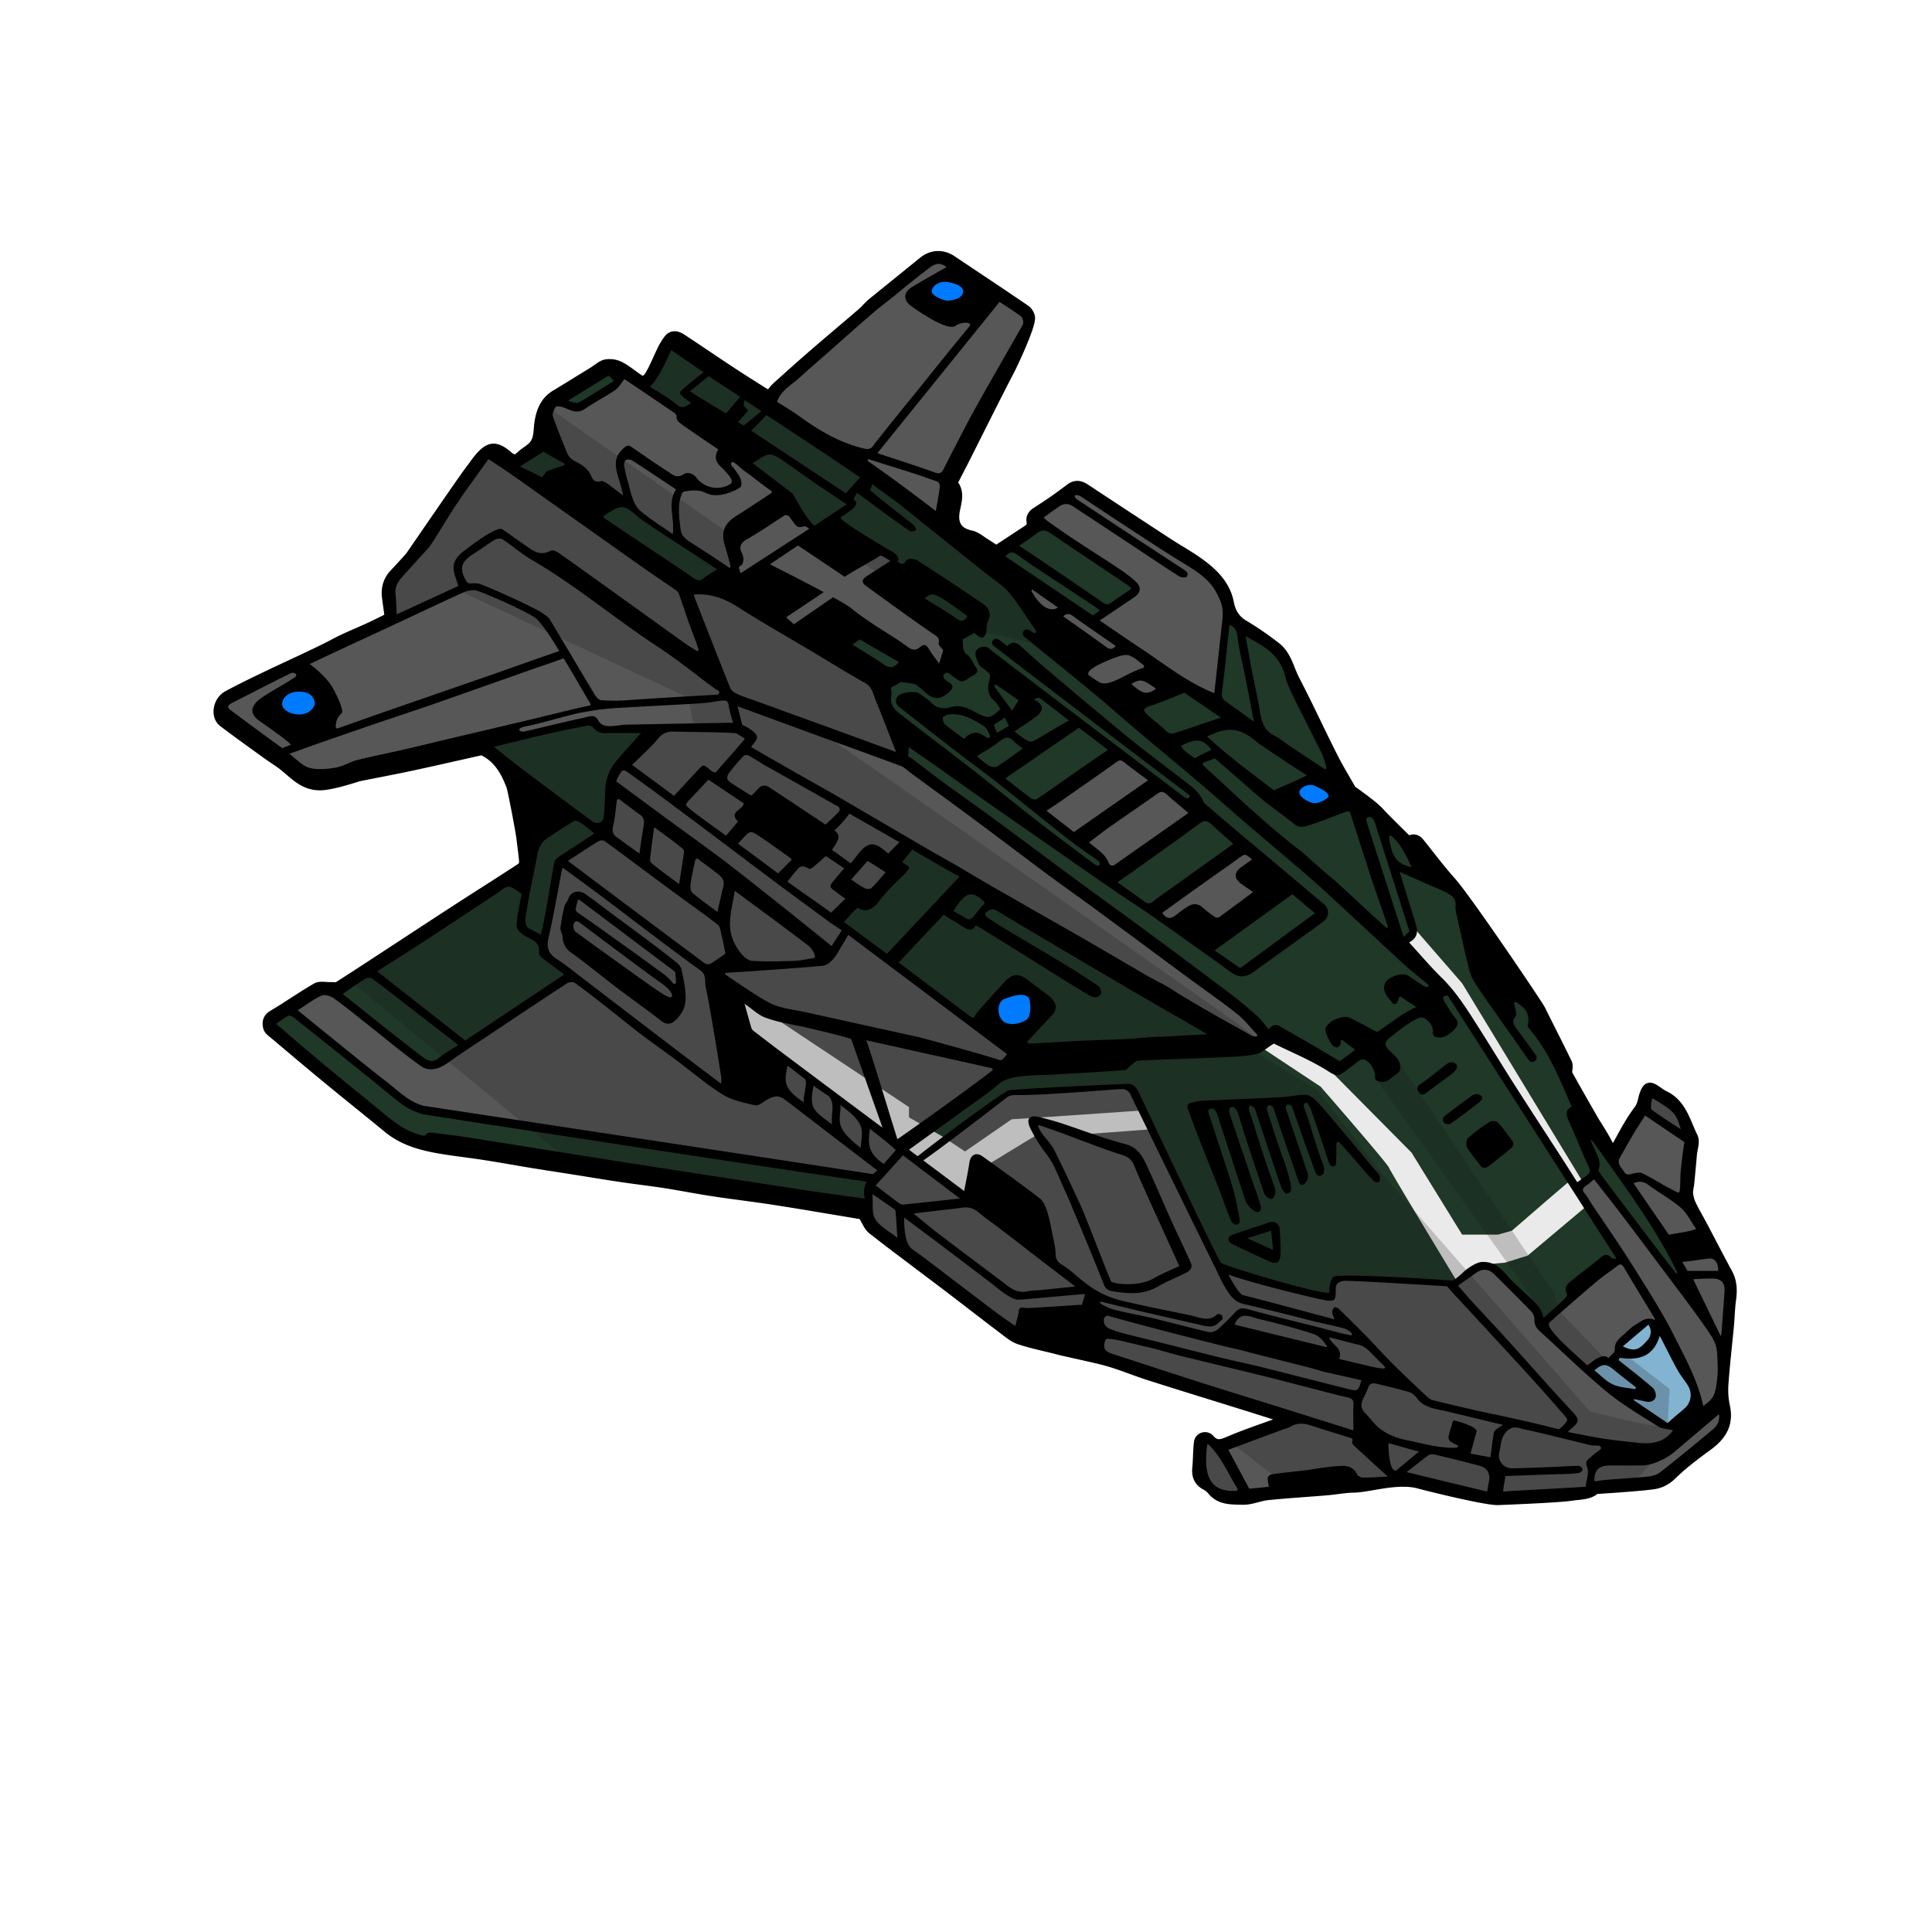 <svg xmlns="http://www.w3.org/2000/svg" viewBox="0 0 1500 1500"><title>Federal Gunship</title><g id="Federal_Gunship" data-name="Federal Gunship"><g id="Colour"><path d="M1341.16,988.63c-6.78-12.48-13.27-25.12-19.91-37.67-2.69-5.08-5.68-10-8.15-15.2a27.53,27.53,0,0,1-2.57-8.85c-.28-2.61.6-5.33.87-8q1.11-11.32,2.11-22.66c.4-4.49,2.46-9.84.74-13.31-5.81-11.76-8.69-25.85-22.38-32.27-2.42-1.13-4.52-2.92-6.78-4.38-4.44-2.86-5.94-2.17-7.93,2.77-1.69,4.21-1.49,8.52-4.81,12.9-6.49,8.57-11.49,18.27-17,28.25a3.52,3.52,0,0,1-6.23-.11c-4.12-8.2-10.9-18.52-11.38-19.36q-10.5-18.18-20.76-36.52a4.93,4.93,0,0,1-.27-2.2c0-2.15.77-4.66-.08-6.4-6.73-13.92-13.83-27.66-20.67-41.52-2.14-4.34-57.43-86.07-69.28-99.29-8.77-9.78-16.62-20.4-24.9-30.62-2.78-3.43-5.87-2.56-8.37-.74-7.88-7.86-15.77-15.34-23.16-23.29-4-4.31-15.63-12.76-20.87-16.37a4.08,4.08,0,0,1-.87-1.35c-4.47-7.88-9.24-15.62-13.34-23.69-7.21-14.18-14-28.58-21-42.86-3.06-6.21-6.26-12.35-9.37-18.53-4.27-8.46-6.13-18.49-14-24.66a238.38,238.38,0,0,0-25.26-17.41c-6.79-4-10.16-9.92-11.51-17-2.39-12.74-10.56-21.52-20.09-28.89-8.59-6.64-18.28-11.84-27.41-17.8q-32-20.88-63.9-41.94c-4.28-2.83-7.71-3.32-12.14.09-8.09,6.24-16.53,12.05-25.15,17.53-3.22,2-5,4.11-4.32,7.78.65,3.44-1.17,5.29-3.71,6.95-8,5.19-15.86,10.43-23.8,15.66-2.78-1.83-5.42-3.68-8.17-5.35-3.8-2.31-7.44-5.64-11.57-6.51-10.13-2.12-14.25-8.24-12.71-18.34,1.07-7,4.37-14.5-1-21.45-.49-.65-.06-2.35.42-3.33,2.44-5,5.09-9.84,7.58-14.79,11.91-23.61,23.64-47.3,35.81-70.77,2.87-5.55,15.6-32.63,15.76-40.13,0-2.12-1.72-5.07-3.55-6.32-19-13-38.15-25.65-57.23-38.45-7-4.69-15.25-4.46-21.89.94S676.33,236,675.81,236.56c-2.34,2.32-4.56,4.79-7,6.93-12.07,10.37-24.29,20.58-36.32,31-9.87,8.54-19.6,17.26-29.3,26-1.82,1.64-3.21,3.74-5.34,6.28a14.27,14.27,0,0,1-4.12-1.32c-9.28-5.8-18.52-11.65-27.65-17.67-12.29-8.1-24.44-16.42-36.74-24.51-3.12-2.05-6.87-3.45-9.83,0a44.12,44.12,0,0,0-5.54,9.08c-3,6.11-5.47,12.55-8.9,18.42-1.7,2.91-4.42,6.79-9,3.88-5-3.18-9.51-7.19-14.73-9.9A17.62,17.62,0,0,0,470.54,283c-3.43.68-6.41,3.65-9.59,5.6-9.78,6-19.52,12.09-29.36,18-7.88,4.73-11,11.86-12.54,20.69-1.19,6.68.07,14.44-5.68,19.81-2.74,2.56-6.15,4.4-8.89,7-3.46,3.22-5.83,3.72-10,.18-9-7.71-13.81-7.87-21.08.07-2.91,3.18-5.28,6.84-7.93,10.26-6.25,8.09-45.82,66.19-46.85,67.41-4,4.71-8.28,9.18-12.49,13.71-4.91,5.28-6.48,11.53-5.5,18.55.71,5.14,1.39,10.28,2.07,15.32-5.3,2.6-10.33,5.17-15.45,7.55-9.64,4.48-19.62,8.34-28.93,13.43-8.95,4.88-39.59,18.93-45.65,21.82-12,5.71-24,11.45-35.7,17.72-7.78,4.16-9.64,15.8-3.62,20.38,10.32,7.86,20.89,15.4,31.39,23,4,2.93,8.19,5.71,12.31,8.53,10,6.83,17.16,17.77,31.67,17.57,9.51-.14,28.73-6.76,29.94-7,13.34-2.69,26.72-5.18,40-8,18-3.87,35.94-8,53.92-12a5.85,5.85,0,0,1,3.65.62c11.1,5.83,16.76,16,20.88,27.12,1.15,3.11,7.4,36.12,7.89,40.8.64,6.09,1.66,12.16,2.05,18.26a6.23,6.23,0,0,1-2.53,4.66c-15.89,10.39-31.94,20.52-47.88,30.82-14.62,9.45-29.16,19-43.72,28.53-16.67,10.89-33.28,21.86-50.06,32.57-1.57,1-4.17.42-6.3.51-3.63.15-8-1-10.77.6-11.48,6.61-22.33,14.33-33.76,21.06-4.33,2.55-4.64,6-3.69,9.58.58,2.19,3.31,3.92,5.29,5.6,13.54,11.41,27.06,22.85,40.73,34.11,15.59,12.85,31.39,25.44,47,38.3,11.95,9.85,26.25,13.59,41,16.08,11.17,1.88,22.45,3.09,33.64,4.83,12.4,1.93,24.76,4.18,37.15,6.21,11,1.79,22,3.45,33,5.19,12.24,1.93,24.46,4,36.71,5.8,11.22,1.67,22.49,2.94,33.69,4.68,12.4,1.94,24.72,4.41,37.13,6.29,16,2.43,32.11,4.27,48.1,6.78,23.39,3.66,46.73,7.68,68.16,11.23,2.92,4.65,4.41,9.2,7.55,11.65,18.69,14.62,37.8,28.71,56.69,43.06,14.77,11.22,29.38,22.64,44.17,33.81,4.25,3.21,8.55,7,13.45,8.57,10.17,3.36,20.77,5.38,31.14,8.14,2.7.72,25,5.54,33.27,7.63,12.26,3.1,24,8.21,36.08,12.07,24.19,7.71,48.47,15.14,72.71,22.71,11.57,3.61,23.11,7.28,36,11.34-4.21,1.48-7.05,2.45-9.85,3.48-12.39,4.56-25,8.69-37.06,13.92-5.82,2.52-10.12,3.76-14.9-1.55a4.63,4.63,0,0,0-8.26,2.52c-.75,6.47-.6,13-1.25,19.53-.57,5.83,1,10.23,6.34,13.16a16.56,16.56,0,0,1,5.07,4c6.28,7.89,15.51,7.17,23.82,7.42,6.38.19,12.79-2.91,19.28-3.57,15.36-1.56,30.78-2.47,46.16-3.77,7-.59,14-2,21-2.08,11.39-.15,33.74-7.66,50.4-3.09,7.34,2,50.8,12.8,61.1,12.78,6.09-.25,47.86-1.86,57.26-3.4,4.7-.77,12.06-.61,16.7-3.72a5.1,5.1,0,0,1,3.27-1.5c5.6-.49,11.22-.72,16.83-1.18,8.47-.68,17-1.24,25.39-2.3a25,25,0,0,0,15.21-7.06c8.63-8.45,18.29-15.76,28.06-22.86,10.76-7.82,16.65-16.91,13.54-30.68a62.3,62.3,0,0,1-1.1-17.88c1.07-15,2.83-29.84,4.22-44.77.64-6.85.74-13.77,1.69-20.58C1344.85,1001.58,1344.63,995,1341.16,988.63Z" fill="#1f3828"/><path d="M1341.16,988.63c-6.78-12.48-13.27-25.12-19.91-37.67-2.69-5.08-5.68-10-8.15-15.2a27.53,27.53,0,0,1-2.57-8.85c-.28-2.61.6-5.33.87-8q1.11-11.32,2.11-22.66c.4-4.49,2.46-9.84.74-13.31-5.81-11.76-8.69-25.85-22.38-32.27-2.42-1.13-4.52-2.92-6.78-4.38-4.44-2.86-5.94-2.17-7.93,2.77-1.69,4.21-1.49,8.52-4.81,12.9-6.49,8.57-11.49,18.27-17,28.25a3.52,3.52,0,0,1-6.23-.11c-4.12-8.2-10.9-18.52-11.38-19.36q-10.5-18.18-20.76-36.52a4.93,4.93,0,0,1-.27-2.2c0-2.15.77-4.66-.08-6.4-6.73-13.92-13.83-27.66-20.67-41.52-2.14-4.34-57.43-86.07-69.28-99.29-8.77-9.78-16.62-20.4-24.9-30.62-2.78-3.43-5.87-2.56-8.37-.74-7.88-7.86-15.77-15.34-23.16-23.29-4-4.31-15.63-12.76-20.87-16.37a4.08,4.08,0,0,1-.87-1.35c-4.47-7.88-9.24-15.62-13.34-23.69-7.21-14.18-14-28.58-21-42.86-3.06-6.21-6.26-12.35-9.37-18.53-4.27-8.46-6.13-18.49-14-24.66a238.38,238.38,0,0,0-25.26-17.41c-6.79-4-10.16-9.92-11.51-17-2.39-12.74-10.56-21.52-20.09-28.89-8.59-6.64-18.28-11.84-27.41-17.8q-32-20.88-63.9-41.94c-4.28-2.83-7.71-3.32-12.14.09-8.09,6.24-16.53,12.05-25.15,17.53-3.22,2-5,4.11-4.32,7.78.65,3.44-1.17,5.29-3.71,6.95-8,5.19-15.86,10.43-23.8,15.66-2.78-1.83-5.42-3.68-8.17-5.35-3.8-2.31-7.44-5.64-11.57-6.51-10.13-2.12-14.25-8.24-12.71-18.34,1.07-7,4.37-14.5-1-21.45-.49-.65-.06-2.35.42-3.33,2.44-5,5.09-9.84,7.58-14.79,11.91-23.61,23.64-47.3,35.81-70.77,2.87-5.55,15.6-32.63,15.76-40.13,0-2.12-1.72-5.07-3.55-6.32-19-13-38.15-25.65-57.23-38.45-7-4.69-15.25-4.46-21.89.94S676.33,236,675.81,236.56c-2.34,2.32-4.56,4.79-7,6.93-12.07,10.37-24.29,20.58-36.32,31-9.87,8.54-19.6,17.26-29.3,26-1.82,1.64-3.21,3.74-5.34,6.28a14.27,14.27,0,0,1-4.12-1.32c-9.28-5.8-18.52-11.65-27.65-17.67-12.29-8.1-24.44-16.42-36.74-24.51-3.12-2.05-6.87-3.45-9.83,0a44.12,44.12,0,0,0-5.54,9.08c-3,6.11-5.47,12.55-8.9,18.42-1.7,2.91-4.42,6.79-9,3.88-5-3.18-9.51-7.19-14.73-9.9A17.62,17.62,0,0,0,470.54,283c-3.43.68-6.41,3.65-9.59,5.6-9.78,6-19.52,12.09-29.36,18-7.88,4.73-11,11.86-12.54,20.69-1.19,6.68.07,14.44-5.68,19.81-2.74,2.56-6.15,4.4-8.89,7-3.46,3.22-5.83,3.72-10,.18-9-7.71-13.81-7.87-21.08.07-2.91,3.18-5.28,6.84-7.93,10.26-6.25,8.09-45.82,66.19-46.85,67.41-4,4.71-8.28,9.18-12.49,13.71-4.91,5.28-6.48,11.53-5.5,18.55.71,5.14,1.39,10.28,2.07,15.32-5.3,2.6-10.33,5.17-15.45,7.55-9.64,4.48-19.62,8.34-28.93,13.43-8.95,4.88-39.59,18.93-45.65,21.82-12,5.71-24,11.45-35.7,17.72-7.78,4.16-9.64,15.8-3.62,20.38,10.32,7.86,20.89,15.4,31.39,23,4,2.93,8.19,5.71,12.31,8.53,10,6.83,17.16,17.77,31.67,17.57,9.51-.14,28.73-6.76,29.94-7,13.34-2.69,26.72-5.18,40-8,18-3.87,35.94-8,53.92-12a5.85,5.85,0,0,1,3.65.62c11.1,5.83,16.76,16,20.88,27.12,1.15,3.11,7.4,36.12,7.89,40.8.64,6.09,1.66,12.16,2.05,18.26a6.23,6.23,0,0,1-2.53,4.66c-15.89,10.39-31.94,20.52-47.88,30.82-14.62,9.45-29.16,19-43.72,28.53-16.67,10.89-33.28,21.86-50.06,32.57-1.57,1-4.17.42-6.3.51-3.63.15-8-1-10.77.6-11.48,6.61-22.33,14.33-33.76,21.06-4.33,2.55-4.64,6-3.69,9.58.58,2.19,3.31,3.92,5.29,5.6,13.54,11.41,27.06,22.85,40.73,34.11,15.59,12.85,31.39,25.44,47,38.3,11.95,9.85,26.25,13.59,41,16.08,11.17,1.88,22.45,3.09,33.64,4.83,12.4,1.93,24.76,4.18,37.15,6.21,11,1.79,22,3.45,33,5.19,12.24,1.93,24.46,4,36.71,5.8,11.22,1.67,22.49,2.94,33.69,4.68,12.4,1.94,24.72,4.41,37.13,6.29,16,2.43,32.11,4.27,48.1,6.78,23.39,3.66,46.73,7.68,68.16,11.23,2.92,4.65,4.41,9.2,7.55,11.65,18.69,14.62,37.8,28.71,56.69,43.06,14.77,11.22,29.38,22.64,44.17,33.81,4.25,3.21,8.55,7,13.45,8.57,10.17,3.36,20.77,5.38,31.14,8.14,2.7.72,25,5.54,33.27,7.63,12.26,3.1,24,8.21,36.08,12.07,24.19,7.71,48.47,15.14,72.71,22.71,11.57,3.61,23.11,7.28,36,11.34-4.21,1.48-7.05,2.45-9.85,3.48-12.39,4.56-25,8.69-37.06,13.92-5.82,2.52-10.12,3.76-14.9-1.55a4.63,4.63,0,0,0-8.26,2.52c-.75,6.47-.6,13-1.25,19.53-.57,5.83,1,10.23,6.34,13.16a16.56,16.56,0,0,1,5.07,4c6.28,7.89,15.51,7.17,23.82,7.42,6.38.19,12.79-2.91,19.28-3.57,15.36-1.56,30.78-2.47,46.16-3.77,7-.59,14-2,21-2.08,11.39-.15,33.74-7.66,50.4-3.09,7.34,2,50.8,12.8,61.1,12.78,6.09-.25,47.86-1.86,57.26-3.4,4.7-.77,12.06-.61,16.7-3.72a5.1,5.1,0,0,1,3.27-1.5c5.6-.49,11.22-.72,16.83-1.18,8.47-.68,17-1.24,25.39-2.3a25,25,0,0,0,15.21-7.06c8.63-8.45,18.29-15.76,28.06-22.86,10.76-7.82,16.65-16.91,13.54-30.68a62.3,62.3,0,0,1-1.1-17.88c1.07-15,2.83-29.84,4.22-44.77.64-6.85.74-13.77,1.69-20.58C1344.85,1001.58,1344.63,995,1341.16,988.63Z" fill="none" stroke="#000" stroke-linecap="round" stroke-linejoin="round" stroke-width="8"/></g><g id="_2nd_colour" data-name="2nd colour"><path d="M734.54,370.57l62.72-115.7v-11l-65.82-42.43L715.11,208,596,310.66l132,95.27Zm143.84,82.78,2.51,4.85-31.56,22.93,82.58,57,12.76,3.47,1.09-3.91,5.87-68.37-8.44-18.78-14.38-10-91.95-60-29.7,21.84,1.62,3.49Zm-9.54,133.88-59.62,41.55,47.07,37.51,3,6.42a4.39,4.39,0,0,0,6.51,1.71l60.5-42.8L899,607.44Zm-21.35-54.92L875,548.25l42.12-15.15-110-76.62-7.45-3.13-5.25,3.13Zm54.85,178.74L920.46,722l37.12-6.08,36.13-34.29-27-22.08-69,46.48Zm441.51,285.31-21.52-37.75-14.52-28.05,3.88-48-9.59-21.48-19.81-13.35-29.63,55.92,37.22,51.83,17.93,37.06V1003l-70.09-91-14.89,10,33.94,50.89v5.37l-54.23,45-8.55,5.26v-10.39l-33.56-32.26-12.27-3.36-18.41,15-92.69-4.84-2.2,10.41-3.4,4.28-37.77-10-48-13.07-64.78-136-5.9-3.77-85.43,3.41-9.06,1.68-67.91,51.13L697.77,890l84.09-63.7,5.74-7.53L646.34,712.65l31.75-20.41,14.67-16-1.1-5.87,12.1-16.7L972.9,810.08l9.07-5.29-18.61-21L701.93,590.13l-18.34-57-31.67-33.3L665,485.3l46.89,29.89,21.52,5.08,6.77-16.5-22.31-26-20.66-40-13.66-10.56-52.4-15.34L603.23,380.6,531,322.22l-47-31.3-6.92,8.89-20.75,13-8.68,3.28-16.32-3.28-4.66,8.23,12.38,36.08L458,373.67l10.27,6.93,53.62,36,40.33,26-27.42,17-155.54-107-49.5,71.09-25.3,29.64v28.72l-108.53,51L175,544.89l-.34,9.63L231.19,600l34.86,3.51,126.14-29.82,51.52-10.56,17.71-2.83,8.77,5.8,29.79.56L486,590.4l-10.4,14.94-2.45,26.28-2.57,10.6-6.23,6.6-29.21,21.51L427.29,706l-4,24.88v9.62l17.33,16.32-89.93,62.34-12.47,8.3-13.93-4.61-59.77-48.78-13.93-5.88-25.89,16.87,101.42,77.27,355.53,53.17-7,8.16,1.13,27.09,114.53,82.78,60.14,16.92,162.43,49.94-63.71,23.82-11.82-3.71-3.54,1.89,2.61,27.77,10.83,7.41,14.67,2.49L1089,1146.93l72.69,14.63,69.78-6.35,56.77-7.1,48-40.28.37-11.46-1.84-9.54,4.16-39.11Z" fill="#575757"/></g><g id="Paint"><path d="M806.52,867.66,785.46,869l-36.23,25L732,882.53l-26.27-15v-8L573,771.36l-1.2,23.43,6.33,9.36,107.13,71.46,27.37,28.08,37.52,26.87,12.71-23.82,43.3-26.4-3-7.42,9-.13,17.89,2.9,15.51,4.65,46.89-3.48-7-14.6Zm416.3,54.25h0l6.16-4.07-93.77-154.41L1100,722.92s-3.74,4.21-5.8,4.38-7,5.62-7,5.62l40.43,39.49,83,132.16,8.53,12.18a.29.29,0,0,0-.16,0c-1.93,1.25-45.12,38.73-45.12,38.73l-11,3.09h-27.67l-39.28-63.67-60.43-61-38.82-23.91-8.25-5.29L982,815l43.36,28.71s51.81,59.47,53.13,63,52.59,88,52.59,88l15.62-12.42,21.93-2,17.47-5.45L1229.93,938S1226,928.22,1222.82,921.91Z" fill="#eaeaea"/></g><g id="Canopy"><path d="M1314,1076.89c-1.11-5.67-19.56-38.33-21.11-40.78s-9.45-9.44-12.22-9.89-9.69,5.65-12.45,7.34c-4.55,2.77-10.55,7.66-11.38,16-1,9.76-7.84,6.65-10.06,6.65s-13.78,5.89-11.78,9,56.56,41.89,59.67,42.56,8-5.45,14.77-11.22S1315.11,1082.56,1314,1076.89Z" fill="#82b3d1"/></g><g id="Shadows" opacity="0.2"><path d="M1299,1108.28c-12.47,1.28-64.71-12.53-64.71-12.53L1071.45,909.49,1022.52,846l-51.83-31.4,9.69-4.56-19.51-15.29S648.57,575,634.29,566.86c6.87,2.51,65.78,21.86,65.78,21.86l-20.16-57.19S597.67,477.8,596,477.8s-22.28-19.9-22.28-19.9l-4.53-17.37-2.38-25.83L425.18,316.11l-4.07,21.38-22.42,23.17-18.56-12-45,63.25-28.2,38.57-2.48,7.45v24.17l51.28-23.87,178.79,83.53,4.16,22.36L473.49,568l-15-9.22-80.36,17.82,15.16,13.85,16.62,88.86L273.05,762.48l177.47,146,44,6.36L669.19,938l8.27,16,112.83,82.74,57,12.78,173.66,51.58-66.85,17.64,51.64,40,84.13-8.62,61,14.33h51.73l66.13-14.33,20.29-21.11S1311.45,1107,1299,1108.28ZM629.92,409.39,740.19,485.3l68.59,15.5,1.37-10.55-22.25-36.9L695.7,383,521.89,265.62l-19.66,36.59,106,75.58Zm309.23,707.84-5.36,5.17v27.77l11.89,9.9,19.2,3.79-4-16.77ZM1302.1,861.12l-19.81-13.35-7.08,13.35L1311.5,885ZM1199,1028.46l16.47,21.11,41.37,34.45,29.5,20.84h8.37l1.58-26.44-39.45-30.7-8,9.9L1209.76,1017Zm0-3.08,10.76-10.57-3.42-10.87L1086.61,825.4l-19.06,11.27,127.22,178.14Z" fill="#111"/></g><g id="Outline"><path d="M1341.16,988.26c-6.78-12.47-13.27-25.11-19.91-37.67-2.69-5.08-5.68-10-8.15-15.2a27.46,27.46,0,0,1-2.57-8.85c-.28-2.6.6-5.32.87-8q1.11-11.34,2.11-22.67c.4-4.49,2.46-9.84.74-13.31-5.81-11.76-8.69-25.84-22.38-32.26-2.42-1.13-4.52-2.93-6.78-4.39-4.44-2.86-5.94-2.17-7.93,2.78-1.69,4.2-1.49,8.51-4.81,12.89-7.85,10.36-13.51,22.37-20.52,34.51-2.32-7.71-13.47-24.64-14.09-25.73q-10.5-18.18-20.76-36.51a5,5,0,0,1-.27-2.2c0-2.16.77-4.67-.08-6.41-6.73-13.92-13.83-27.65-20.67-41.52-2.14-4.34-57.43-86.07-69.28-99.28-8.77-9.79-16.62-20.4-24.9-30.63-2.78-3.43-5.87-2.55-8.37-.73-7.88-7.87-15.77-15.35-23.16-23.29-4-4.31-15.63-12.77-20.87-16.37a4.19,4.19,0,0,1-.87-1.35c-4.47-7.89-9.24-15.62-13.34-23.69-7.21-14.18-14-28.58-21-42.87-3.06-6.21-6.26-12.34-9.37-18.53-4.27-8.46-6.13-18.49-14-24.66a239.88,239.88,0,0,0-25.26-17.41c-6.79-4.05-10.16-9.91-11.51-17.05C951.67,455.12,943.5,446.34,934,439c-8.59-6.64-18.28-11.83-27.41-17.79q-32-20.9-63.9-41.95c-4.28-2.83-7.71-3.31-12.14.1-8.09,6.23-16.53,12.05-25.15,17.52-3.22,2-5,4.12-4.32,7.78.65,3.45-1.17,5.29-3.71,6.95-8,5.19-15.86,10.43-23.8,15.66-2.78-1.82-5.42-3.67-8.17-5.35-3.8-2.31-7.44-5.64-11.57-6.5-10.13-2.13-14.25-8.25-12.71-18.34,1.07-7,4.37-14.51-1-21.46-.49-.64-.06-2.35.42-3.32,2.44-5,5.09-9.85,7.58-14.8,11.91-23.6,23.64-47.3,35.81-70.77,2.87-5.55,15.6-32.63,15.76-40.12,0-2.13-1.72-5.07-3.55-6.33-19-13-38.15-25.65-57.23-38.45-7-4.69-15.25-4.46-21.89.94s-13,11.53-20.1,16.51c-6.82,4.8-25.69,21.73-28.18,23.88-12.07,10.36-24.29,20.57-36.32,31-9.87,8.55-19.6,17.26-29.3,26-1.82,1.63-3.21,3.74-5.34,6.27a14.51,14.51,0,0,1-4.12-1.31c-9.28-5.8-18.52-11.66-27.65-17.68-12.29-8.1-24.44-16.42-36.74-24.5-3.12-2.05-6.87-3.46-9.83,0a44.19,44.19,0,0,0-5.54,9.09c-3,6.1-5.47,12.54-8.9,18.41-1.7,2.91-4.42,6.79-9,3.88-5-3.18-9.51-7.19-14.73-9.9a17.64,17.64,0,0,0-10.75-1.8c-3.42.67-6.4,3.64-9.58,5.59-9.78,6-19.52,12.1-29.36,18a23.57,23.57,0,0,0-7,6.22c-3,4-4.59,8.91-5.58,14.46-1.19,6.68.07,14.44-5.68,19.81-2.74,2.56-6.15,4.41-8.89,7-3.46,3.22-5.83,3.72-10,.17-9-7.71-13.81-7.86-21.08.07-2.91,3.18-5.28,6.85-7.93,10.27-6.25,8.08-45.82,66.18-46.85,67.4-4,4.71-8.28,9.18-12.49,13.71-4.91,5.28-6.48,11.53-5.5,18.55.71,5.14,1.39,10.29,2.07,15.33-5.3,2.59-10.33,5.16-15.45,7.54-9.64,4.49-19.62,8.34-28.93,13.43-8.95,4.89-39.59,18.94-45.65,21.82-12,5.71-24,11.45-35.7,17.72-7.78,4.17-9.64,15.8-3.62,20.39,9.29,7.07,18.77,13.88,28.23,20.73,5.11,3.7,10.3,7.27,15.5,10.84,9.95,6.83,17.14,17.76,31.64,17.55,9.51-.14,28.73-6.76,29.94-7,13.34-2.68,26.72-5.17,40-8,18-3.86,35.94-8,53.92-12a5.78,5.78,0,0,1,3.65.63c11.1,5.82,16.76,16,20.88,27.11,1.15,3.11,7.4,36.12,7.89,40.8.64,6.1,1.66,12.16,2.05,18.26a6.26,6.26,0,0,1-2.53,4.67c-15.89,10.38-31.94,20.51-47.88,30.82-14.62,9.44-29.16,19-43.72,28.53-16.67,10.89-33.28,21.85-50.06,32.56-1.57,1-4.17.42-6.3.51-3.63.16-8-1-10.77.6-11.48,6.62-22.33,14.34-33.76,21.06-4.33,2.55-4.64,6-3.69,9.58.58,2.19,3.31,3.92,5.29,5.6,13.54,11.42,27.06,22.85,40.73,34.11,15.59,12.85,31.39,25.44,47,38.3,11.95,9.86,26.25,13.59,41,16.08,11.17,1.88,22.45,3.09,33.64,4.83,12.4,1.94,24.76,4.19,37.15,6.21,11,1.79,22,3.46,33,5.19,12.24,1.94,24.46,4,36.71,5.8,11.22,1.67,22.49,2.94,33.69,4.69,12.4,1.93,24.72,4.4,37.13,6.28,16,2.43,32.11,4.28,48.1,6.78,23.39,3.66,46.73,7.69,68.16,11.24,2.92,4.64,4.41,9.19,7.55,11.64,18.69,14.62,37.8,28.71,56.69,43.07,14.77,11.21,29.38,22.63,44.17,33.81,4.25,3.21,8.55,7,13.45,8.57,10.17,3.36,20.77,5.37,31.14,8.13,2.7.72,25,5.55,33.27,7.63,12.26,3.1,24,8.22,36.08,12.07,24.19,7.71,48.47,15.14,72.71,22.71,11.57,3.61,23.11,7.28,36,11.34-4.21,1.49-7.05,2.45-9.85,3.48-12.39,4.57-25,8.69-37.06,13.93-5.82,2.52-10.12,3.76-14.9-1.56a4.63,4.63,0,0,0-8.26,2.52c-.75,6.47-.6,13-1.25,19.53-.57,5.83,1,10.24,6.34,13.16a16.71,16.71,0,0,1,5.07,4c6.28,7.9,15.51,7.17,23.82,7.42,6.38.2,12.79-2.91,19.28-3.57,15.36-1.56,30.78-2.47,46.16-3.76,7-.59,14-2,21-2.09,11.39-.15,34.79-6.32,47.58-3.22,52.11,12.61,57.45,14.68,76.91,13,9.49-.8,37.31-1.78,46.7-3.32,4.7-.78,10.81.43,14.27-3.93a5.1,5.1,0,0,1,3.27-1.5c5.6-.5,11.22-.73,16.83-1.18,8.47-.69,17-1.25,25.39-2.31a25.13,25.13,0,0,0,14.4-6.29c9.36-8.45,19.18-16.46,29.32-24,10.48-7.74,16.15-16.78,13.09-30.35a62.28,62.28,0,0,1-1.1-17.88c1.07-14.94,2.83-29.84,4.22-44.76.64-6.86.74-13.78,1.69-20.58C1344.85,1001.21,1344.63,994.66,1341.16,988.26Zm-15.35-11.06c6-.81,8,3.21,8.25,9.54h-23.84l-4.13-7C1311.77,979.23,1320.71,977.89,1325.81,977.2Zm-105.6,118.19c-16.83-18.05-33.1-36.63-49.69-54.93-9-10-18.31-19.74-27.4-29.68-3.78-4.14-7.39-8.43-11.15-12.59,3.36-2.47,10.31-7.17,13.33-9.43,5.62-4.21,10.35-3.92,15.18.9,9.46,9.46,19,18.84,28.31,28.45a9.13,9.13,0,0,1,2.55,6.07c-.26,4.12,1.31,6.81,4.21,9.44,17.25,15.62,33.83,32,51.76,46.83,12.36,10.19,26.41,18.39,40,27,3.2,2,7.66,2,11.64,3-7.36,10.32-17.73,10.85-28.64,9.6-8.59-1-17.21-1.82-25.75-3.14-8.81-1.37-17.55-3.25-27.34-5.1a35.74,35.74,0,0,1,3.7-3.51C1226.84,1103.45,1225.69,1101.27,1220.21,1095.39Zm-188.35-57.09c5.57,1.41,7.48,1.75,16.77,4.26,8.1,2.18,9.35.75,18,10,.47.5,2.79,2.65,3.28,3.31,5.16,5.34,12.6,9.54-10.08,4l-20.14-4.77C1043.1,1046.7,1033.74,1044.1,1031.86,1038.3Zm31.16,1.37q-11.6-11.87-23.5-23.44c-.85-.84-2.85-1.56-3.67-1.12s-1.53,2.36-1.53,3.63c0,1.43.86,2.85,1.78,5.56-24.09-6.4-47.52-12.74-71-18.77-2.85-.72-7.83-9.3-11.48-16,21.68,7.78,69.36,18.91,72.83,19.47,3.7.6,7.15,1.68,9.35,0,1.66-1.37,1.15-7.24,1.37-9.63.15-1.63.8-3.9,5.86-4.86,3.33-.64,79.22,4.07,80.55,4.16a0,0,0,0,0,0,0c4,4.94,8.48,9.47,12.79,14.16,17.26,18.72,34.57,37.4,51.75,56.2,8.81,9.64,17.41,19.47,26,29.32,1.17,1.33,3.37,3.67,2.41,4.94-1.42,2.09-5.26,6.68-6.92,6.25-26.29-6.86-55.39-12.63-59.7-13.61-12.57-2.86-25.13-5.75-37.63-8.89-2-.49-3.76-2.12-5.3-3.58-8.64-8.13-17.29-16.26-25.7-24.62C1075,1052.65,1069.18,1046,1063,1039.67ZM608.41,818.16c-7.63-5.71-15.18-11.52-22.73-17.32a5.82,5.82,0,0,1-2.19-2.38c-1.77-5.85-3.35-11.76-5.4-19.13,6.29,4.33,10.69,8.74,16,10.7,8.48,3.13,14.34,4.08,26.42,6.54,7.29,1.49,35.88,8.29,40.33,10.13,6.85,19.41,16.61,46.93,24.38,68.91C658.75,855.82,633.56,837,608.41,818.16Zm59.81,73.05C647.11,874.59,652.59,871,652.59,858,673,872.92,669.3,877.31,668.22,891.21Zm-22.31-18.29c-14.26-10.58-18-12.32-14.26-29.92,2.37,1.67,7.7,5.34,10.33,7,5.31,3.3,4.5,10.49,4,15.25A70.45,70.45,0,0,0,645.91,872.92Zm-21.8-17.09c-17.52-11.47-14.56-17.63-12.75-28.36,3,1.72,7.44,5.87,12.75,9.57,2.59,1.81,1.42,5.11,1.08,8.91C625,848.35,623.56,852.2,624.11,855.83Zm-198.38-127c4-17.45,7-35.12,10.39-52.68.13-.67.49-2.77,1.26-2.12,10.3,7.58,20.7,15.13,31,22.84,10.94,8.19,21.73,16.57,32.65,24.78,14.21,10.67,28.36,21.44,42.81,31.79,4.83,3.46,3.13,8.38,4,12.56,2.85,13.49,5,27.13,7.34,40.73,1.72,10.08,3.32,20.19,4.89,30.29a21.39,21.39,0,0,1-.31,4.3c-10.45-7.89-20.31-15.29-30.13-22.75q-16.3-12.4-32.57-24.87-23.55-18-47.1-36.06c-5.71-4.36-11.29-8.94-17.33-12.8S424,736.59,425.73,728.87Zm-2.08-20.65c-1,5.83-2.44,11.6-3.7,17.48-2.88-1.49-5.94-3.11-9-4.64-4.61-2.27-2.81-9.4-2.22-13.22,2.38-15.57,5.82-29.89,8.58-44.9.86-5.47,4.71-10.1,5.73-10.81,7.35-5.1,14.86-10,22.56-14.57,1.17-.69,3.94.36,5.43,1.38,3.54,2.41,6.76,5.3,10.43,8.25-9,5.89-18.38,12-27.67,18.18-1.35.9-3.05,2.28-3.31,3.67C428,682.07,426,695.17,423.65,708.22Zm127.84,40.06a5.1,5.1,0,0,1-4.51-.44Q494.29,708.53,441.74,669c-.14-.1-.2-.3-.53-.82C449.26,663,457,657.84,464.89,653a5.06,5.06,0,0,1,4.55,0c11.63,8.43,23.1,17.09,34.63,25.66q12.77,9.48,25.6,18.87c9.25,6.79,18.68,13.37,27.68,20.48,1.74,1.38,2.09,4.75,2.7,7.29,1.18,4.84,2.09,9.76,3.2,15.07C559.5,743,555.63,745.85,551.49,748.28ZM441.66,505.67q-7.37-12.41-14.8-24.76c-1.14-1.89-3.38-3.17-5.24-4.56-5.61-4.2-39.92-19.76-49.26-23-.74-.25-2.86-.73-7.25-.34-1.83.09-2.9-1.25-3.91-3.25-4.71-9.26-2.93-14,7.39-20.36,5.34-3.3,10.29-7.22,15.68-10.41,1.56-.92,4.61-1.13,6-.21,7.78,5.15,14.89,11.4,22.92,16.08,34.31,20,64.59,45.75,97.73,67.42,15,9.82,29,21.26,43.47,31.92a26.15,26.15,0,0,0,3.13,1.91,1.76,1.76,0,0,1-.87,3.29c-10.52.44-53.16,3.05-70.66,4.3a132.71,132.71,0,0,1-19.23-.08c-1.76-.14-3.84-2.37-4.92-4.16q-10.12-16.82-20.12-33.71a.22.22,0,0,1,0-.08Zm80.68-91c-8.55-6-16.79-11.09-24.19-17.19-7-5.77-8.16-14.87-10.54-23.08a110.47,110.47,0,0,1-3-12.51c-.26-1.51.23-4,1.27-4.66s3.69-.54,5,.28c11.28,7.28,22.42,14.79,34,22.49C517.79,390.87,524.08,402.41,522.34,414.7Zm-25.62-12.26c3.31,2.94,55.91,36.69,60,39.63-3.77,2.47-7.59,4.55-10.88,7.28-2.73,2.25-4.76.95-7.07-.2a6,6,0,0,1-.87-.65c-6.9-5.08-62.5-41.64-69.66-46.92a7.65,7.65,0,0,1,1-1.29C482.78,391.11,484.17,391.31,496.72,402.44Zm73.43-38.37c-1.12-1.57-4.07-3.41-1.68-5.32.91-1,7.55,5.65,10.07,7.4,7.63,5.29,12.37,9.63,20.18,14.89a1.15,1.15,0,0,1,0,1.91c-9.19,6-18,11.95-27,17.62-9.64,6.1-12.13,12.5-8.79,23.55,1.29,4.26,2.54,8.53,3.62,12.85.22.87,1.45,5-.83,3.59-9.75-6.91-30.57-20.09-31.41-20.69-6.27-4.57-5.67-7.67-6.37-13.07a69.52,69.52,0,0,1-.6-15.67,29.54,29.54,0,0,1,2.23-8,2.59,2.59,0,0,1,2-1.57c2.4-.31,4.6-.67,6.21-.71a24.05,24.05,0,0,1,6.07.38c2.59.63,5,2.11,7.53,2.76,10,2.51,23.67-5.06,24-6.35C576.58,372.09,573.08,368.18,570.15,364.07Zm102.28,90.87c.75.55,38.37,28.1,53.31,38.05,2.57,1.72,3.77,2.81,3,6.27-.37,1.62,2.45,3.95,3.57,5.6-1,3.21-2.13,6.95-3.17,10.33-2.29-3.2-5.57-7.25-8.2-11.68-2-3.33-4-3.35-6.51-1.19-3.55,3.05-6.15,2.58-10.06-.32-8.73-6.49-18.26-11.88-27.32-17.94-5.67-3.8-11.28-7.74-16.54-12.07-1.72-1.42-7.14-4.62-13.68-8.27-8.71,6-24.43,16.81-30.42,21l-6.09-5.38c5.57-3.69,20.52-13.74,29.26-19.58-9.32-5.06-32.19-16.84-41.87-21.59l21.87-14.63c1.56,1.11,28.76,19.22,36.2,24.33,8-5.25,21.26-12.26,27.9-16.62a52.1,52.1,0,0,1,7.55,4.31c-6.15,4-12,7.73-17.81,11.51C670,449.26,667.86,451.58,672.43,454.94Zm45.45,9.6c6.84-5.28,7.28-5.09,33.33,13.9-2.26,3.48-4.14,5.11-8.57,1.89C734.71,474.57,726.12,469.72,717.88,464.54ZM698,514.05c-4.26,4.94-7.44,4.86-11.75,1.88-7.79-5.4-16-10.17-24.49-15.47l5.76-4Zm-122-84.6c-2.29-4.63-1.27-7.79,3.81-10.69,9.76-5.54,19-11.93,28.86-18.32a3.1,3.1,0,0,1,4.16.75c1.17,1.56,1.19,1.56,2.38,3.18,3.38,4.59,3.93,5.64,8.7,4.37a2.71,2.71,0,0,1,2.22.34l2.21,1.44L575.09,445c-.45-1.26-.87-2.48-1.33-3.77a1.33,1.33,0,0,1,.67-1.65C577.66,438.06,577.84,433.11,576,429.45Zm45.16-36.27c-1.66-2.77-3.23-5.58-5.65-9.8.09,0-27.55-21.16-31.2-23.64,10.64-7,12.43-9.67,22.44-2.94,2.19,1.47,24.71,17.31,27.29,19.15l23.34,15.62-25.29,16.72A76.61,76.61,0,0,1,621.19,393.18Zm-48.49,78c19.3,12.26,39.21,23.56,58.85,35.27,13.38,8,26.6,16.26,40.19,23.86,5.41,3,6.06,8.18,8,12.87,5.29,13.11,10.38,26.3,16,40.65-19.28-7-37.37-13.66-55.48-20.24s-36.29-13.17-54.44-19.75c-4.53-1.64-9.18-3.05-13.55-5.05-2.09-1-4.52-2.73-5.32-4.72-9.33-23.22-18.38-46.55-27.49-69.86a26.28,26.28,0,0,1-.73-2.61C551.28,460.63,562.12,464.45,572.7,471.17Zm321.46,334c-6.81.52-13.91,1.21-21,1.57-10,.51-20,.68-30,1.16-13.43.65-26.84,1.46-40.27,2.17-1.22.06-2.45,0-4.07,0a1.09,1.09,0,0,1-.78-1.84c6.39-6.82,12.17-13.06,18-19.19,4.32-4.51,5.84-9.35-1.59-15.83-5-3.81-12.77-9.49-15.86-11.92-7.64-6-12.52-5.6-19,1.46-6.85,7.52-13.69,15-20.43,22.66a19.91,19.91,0,0,0-2.35,3.77,1.74,1.74,0,0,1-2.58.58c-9-6.68-46.27-34.89-56.49-42.46,11.19-12,24-25.48,35-37.22a56.67,56.67,0,0,0,7.46,4.77c3.77,1.88,4.49,3,8,5,3.08,1.74,6.18,3.51,8.87-.73.61-1,2.94.54,4,1.17,20.94,12.88,41.74,26,62.59,39,6.35,4,12.79,7.79,19.14,11.74,4.64,2.88,9.2,5.21,11.92.67.77-1.28-.43-5.13-1.89-6.14-8.67-6-17.59-11.62-26.6-17.08-14.39-8.73-28.94-17.19-43.37-25.84-5.54-3.32-11-6.81-16.35-10.37a5.22,5.22,0,0,1-1.45-1.92,1.48,1.48,0,0,1,.42-1.88c.52-.4,1.19-.89,1.86-1.39a5.53,5.53,0,0,1,6.17-.31c40.09,24.2,141.64,83.76,141.85,83.35l22,12.87-32.23,1.77,0-.06C902.72,804.87,900,805,894.16,805.14ZM673.24,656.58c-5.14,2.8-8.47,8.92-12.76,13.75L646,659.83c4.79-7.38,7.53-11,1.66-15.2,1.53-.61,9.79-9.59,11.73-13,9,5.2,28.82,16.4,38.91,22.24l-8.65,8.79C684.91,659,679.52,653.16,673.24,656.58Zm14.38,20.63c-3.7,4.21-7.06,8.43-10.91,12.15-1,1-3.87,1-5.27.29-3.61-1.84-6.88-4.34-10.6-6.79l12.81-14.48Zm-37.57-45.68c-2.92,2.88-5.92,5.68-9.06,8.69-11-7.2-32.4-21.57-44.29-29.34-7-3.62-8.86,4.28-13.65,6.74-5.09-3.22-10.58-6.49-15.84-10.11-3.19-2.2-3.43-4.43-.65-8.08,3.55-4.66,6.83-8.33,10.48-12.28a4.33,4.33,0,0,1,4.06-.66c4.38,2.46,8.6,5.17,12.86,7.86.32-.15,53,29.88,54.92,30.77C652.68,626.88,652.74,628.88,650.05,631.53Zm-72.62-7.83c-.37,5.33-12.22,6.32-4.42,14.15l-9.36,11c-7.28-5.31-14.37-10.46-21.44-15.64-1.74-1.28-3.4-2.67-5.13-4-5.61-4.25-5.6-4.29-.89-9.21,4.53-4.73,9-9.51,13.84-14.66ZM575.75,652c6.65-7.3,6.76-7.47,14.42-2.35,7.9,5.27,15.56,10.9,23.3,16.4a7.59,7.59,0,0,1,1.25,1.38l-10.6,10.69L573,655Zm42.37,24.24c1.86-2,3.14-5.87,10.13-1.69.67.4,2.78-1.12,4-2.08,3-2.51,5.94-5.21,8.92-7.85l14.25,9.53c-3,3.49-6,7-8.91,10.55-3.3,4.08-1.81,4.42,3.58,8.46a70.43,70.43,0,0,0,6.29,4.57l-11.12,10.86c-9.7-7.26-23.14-16.11-33.9-24.15C613.73,681.46,615.79,678.71,618.12,676.2Zm47.76,28.58c8.35,5.3,14.45-2.25,16.75-5.33,4.65-6.24,10.4-11.68,15.9-17.25,1.4-1.41,9.08-8.13,6.85-9.56-1.46-.93-2.9-2-5-3.37l7.86-9.74c3,1.79,31.52,18.52,36.75,21l-56.37,60L655.1,715.75C658.89,712.07,661.3,708.41,665.88,704.78Zm97.5-5.38a3.4,3.4,0,0,1,1,2.22c0,.47-1.25,1.11-1.45,1.34-2.56,3-3.9,4.61-5.88,7.12-1.44,1.82-3.65,4.95-6.72,3-3.33-1.94-6.66-3.87-10.18-5.9,1.59-2.3,2.83-4.23,4.21-6.06C750.87,692.6,755.54,692.16,763.38,699.4Zm153.14,73c-5.28-3.25-9.44-6.26-14.52-8.79-9.08-4.53-17.76-9.89-26.56-15-12.71-7.35-25.36-14.81-38.09-22.13-13.16-7.58-26.4-15-39.58-22.58-16.28-9.34-32.68-18.51-48.72-28.25-5.13-3.11-26.67-15.22-29.11-16.64q-36-21.07-72.08-42.15c-.74-.44-57-32.12-64.72-37l3.1-4c3-3.76,1-6.23-2.75-9-2-1.49-2.88-2-7.21-4.13-1-3.75-2.28-8.86-3.72-14.47,19.42,7.12,38.32,14.08,57.24,21,23.16,8.45,46.37,16.77,69.48,25.36,2.75,1,5,3.38,7.45,5.17,17.68,13,35.41,25.85,53,38.92,18,13.4,35.91,27.07,54,40.47,12.55,9.31,25.35,18.27,37.93,27.54,23.31,17.16,46.52,34.44,69.81,51.63,13,9.6,26.33,18.81,39,28.8,5.65,4.43,10.13,10.36,15.14,15.61,2.27,3.15-3.14,1.69-4.23,1.07C953,793.48,934.45,783.43,916.52,772.38Zm-433.12-223c20.31-1.22,40.63-2.16,60.93-3.41,5.37-.33,10.69-1.43,16-2.05,2.67-.31,4.87-.26,5.37,3.58.56,4.39,2.11,8.65,3.4,13.58-1.69,0-64.6,1.09-83.39,1.51-3.24.07-6.45.79-9.69,1-4.76.35-9.07.4-12-5-2.39-4.42-7.28-2.15-10.8-1.39-15.37,3.31-30.64,7.11-46,10.67-1.16.26-3.18,0-3.76-.73-1.4-2.51,4.38-3.06,8.31-4,11.86-2.71,23.93-6.32,35.75-9.17,3.47-.83,9.71-1.86,13.17-2.43C468.27,550.44,475.85,549.85,483.4,549.39Zm27.83,23.73c3.65-4.44,7.39-5.33,12.49-5.14,6.24.23,39.79.37,48,1.3,3.21,2.09,6.91,4,6.42,4.59-5.37,6.43-16.2,18.41-21.82,25.11-2.79,3.33-8.6-7.05-11.49-4.09-.31.31-1.54,1.41-2.13,2.05-6.3,6.82-12.64,13.61-19.41,20.88l-32.5-24C497.75,586.92,505.12,580.54,511.23,573.12Zm11.33,52.13q20.88,15.5,41.65,31.17c12.08,9.07,24.1,18.22,36.22,27.25q21,15.66,42.16,31.15c3.5,2.58,7.18,4.91,10.94,7.46-2.77,4.29-5.34,8.26-7.89,12.19-10.54-8.64-70.21-56.57-89.58-70.88-12.14-9-24.41-17.76-36.57-26.7-13.6-10-27.15-20-41.1-30.35a35.84,35.84,0,0,1,1.45-3.31c3.58-6.35,3.69-6.48,9.66-2.19Q506.14,613,522.56,625.25ZM632.64,743.72c-6.1.9-11.12,2.12-16.18,2.29-10.82.36-21.67.64-32.47,0-6.37-.35-14.31-12.09-16.29-20.51-2.69-11.41,1.11-22,2.74-33.89,19.58,14.5,38.42,28.26,56.95,42.41C629.79,735.9,633.18,740.51,632.64,743.72Zm-72.52-49.4c-.93,4.38-2,8.32-3.06,13.77-6.65-5-13.22-9.6-19.34-14.75-1.39-1.17-1.88-4.3-1.62-6.38.71-5.66,1.95-11.26,3.19-16.84.15-.67.32-1.57.56-2.44a1.39,1.39,0,0,1,2.22-.71c2.57,2.12,8.22,6.07,13.89,10.52C564.46,683.5,561.8,686.41,560.12,694.32Zm-29.7-28.23c-.88,6.45-2,12.87-3.16,20.32-8-6-15.15-11-21.83-16.65-1.18-1-.53-4.49-.27-6.78.72-6.52,1.69-13,2.72-20.76,8.18,6.06,15.58,11.22,22.48,17C531.51,660.16,530.74,663.76,530.42,666.09Zm-51.54-44.41a1.43,1.43,0,0,1,2.3-.95c5.25,4.14,10.89,8.26,15.52,11.69,2.91,2,3.84,4.27,3,9-1.26,6.84-2.13,13.75-3.27,21.33-6.31-4.57-12.09-8.69-17.79-12.92-2.86-2.13-3.57-4.61-2.63-8.47C477.54,635,478,628.27,478.88,621.68Zm84.77,133.63c7.18-.45,14.35-.84,21.52-1.37,19-1.42,34.56-2.35,53.49-4.1,5.63-.53,10.82-8.05,12.77-11.91l7.17-12.1c35.89,27,87.88,65.94,123.26,92.6-2.58,3.13-3.57,5.35-6.6,4.4-6.38-2.52-59.67-17.12-61.6-17.54-22.21-4.84-87.88-19.36-88.9-19.58-8-1.71-16.41-2.61-24-5.56-7.91-3.08-30-18.35-37.5-23.46A.76.76,0,0,1,563.65,755.31ZM675.34,876.37c6.59,5.18,12.84,9.81,20.17,16.5-2.6,3.2-7.23,8.28-9.28,10.82C671.49,894.15,674.75,884.43,675.34,876.37Zm-2.68-68.72c26,5.85,70.44,15.65,97.12,21.64a1.1,1.1,0,0,1,.43,2c-19.88,15.3-55.33,40.6-73.46,53.19C689,860,679.87,829,672.66,807.65ZM756.56,856c6-4.33,12.18-8.42,17.61-13.37,5.64-5.14,12.48-6.31,19.35-7.11,8.11-.94,16.34-.79,24.51-1.25,18.49-1.06,37-2.1,55.45-3.45,1.6-.12,3-2.54,4.55-3.72,1.83-1.37,3.75-3.57,5.72-3.66,20.37-1,40.77-1.51,61.15-2.41,10-.44,20-.67,29.76-2.47,4.82-.89,9-5.11,14.37-8.33,13.34,6.63,29,13,42.93,21.95,6.51,4.17,8.09,2.84,13.35-1.19,1.27-1,6.21-4.56,7.48-5.71,3.06-2,4-3.52,7.21-2.35,2.59,1.09,8.2,7.19,7.55,13.77-.29,2.88,6.55,4.4,9.7,2.28,2.83-1.9,5.58-3.93,8.25-6.06s1.94-8.32-1.21-11.79c-2.09-2.3-4.44-4.37-6.59-6.62-2.88-3-2.44-5.89.71-8.37,4.65-3.68,9.23-7.5,14.16-10.78a45.62,45.62,0,0,1,10-5.36c1-.4,3.35.41,4.05.92,3,2.6,6.22,5.11,5.86,10.48-.31,4.65,6.13,5.24,11.19,2.36a20,20,0,0,0,2.52-1.77c7-5.71,6.86-8.34,2-13.78-2-2.17-3.19-5-4.77-7.4-1.35-2-4.09-6.32-2.48-7.15l1.41-.66a1.68,1.68,0,0,1,2.13.61c43.34,67.58,86.68,135.17,130.58,203.61-2-.13-3.26.15-3.63-.29-4.23-5-7.21-1.9-10.76,1.12-6,5.13-12.53,9.68-18.61,14.75-3.59,3-8.62,5.56-5.47,12,.39.8-1.08,2.94-2.16,4-5.16,4.84-10.49,9.51-16,14.51-1.85-9.7-9.51-14.44-15.71-20.52-5.51-5.4-8.61-7.93-12.31-12.15-6.57-7.51-11.34-11.13-19.82-10.86-4.3.14-11.74,5.15-14.8,8.25a67.24,67.24,0,0,1-7.63,6.27c-6.85-.66-90.87-6.22-93.16-2.78s-3.3,9.18-2.78,11.58c1,4.61-81.64-20.11-84.29-22.69S885.49,850.84,884,847.86c-1.93-3.81-4.4-6.33-8.31-6.33s-87.51,3.89-92.32,5c-4.56,1-56.43,39.58-70.89,51.18l-6.76-5.06C723.11,880.07,739.86,868.06,756.56,856Zm512.86,172.8c-2.78,1.57-5.09,4-7.47,6.23-3.86,3.56-8.67,6.28-8.2,13,.14,2-3.16,4.2-5,6.4-5.09-5.53-15.76,6.19-16.53,5.47-7.37-6.93-33.37-28.73-29.28-33,0-.5,3.86-3.06,3.86-3.57,10.92-9.46,21.74-19,32.8-28.35,5.07-4.26,10.68-7.86,15.89-12,2.56-2,3.81-1.58,5.43,1.19,6.42,11,13.08,21.8,19.65,32.69,1,1.69,2.72,4.51,4.17,6.9a.56.56,0,0,1-.68.81C1277.75,1022.05,1273.71,1026.33,1269.42,1028.77Zm9.88,11.49c-6.07,6.8-9.42,10-19.3,5l19.79-16.8A9.4,9.4,0,0,1,1279.3,1040.26Zm-9.58,36.52a.92.92,0,0,1-.74,1.63c-5.65-1-11.65-1.24-16.7-3.55-5.32-2.43-9.6-7.17-14.37-10.92,6.27-5.5,9.22-5.39,15.34-.26C1258.63,1068.18,1264.21,1072.43,1269.72,1076.78Zm25,28.08-26.11-17.71a.46.46,0,0,1,.34-.83c3.58.68,5.24,1,8.85,1.82s6.74-.53,7.64-3.41c.65-2.08-.62-5.87-2.36-7.38-8.34-7.22-17.11-14-25.75-20.85a1.29,1.29,0,0,1,1-2.27c14,2,25.43-.93,30.27-17.14,1,1.83,1.45,2.77,1.94,3.73,4,7.77,7.87,15.65,12.15,23.29,2.39,4.27,5.76,8,8.19,12.25a13.67,13.67,0,0,1-2.44,16.56c-2.33,2.26-4.94,4.23-7.4,6.35C1298.78,1101.23,1296.56,1103.22,1294.71,1104.86Zm5-67.92c-9.53-18.83-21.05-36.7-32.3-54.62-10.2-16.24-21.21-32-31.85-47.93-1.67-2.5-3-5.33-5-7.52-3.07-3.35-1.18-5,1.55-6.84,1.8-1.21,3.4-2.71,5.46-4.4,7.28,9.31,14.72,18.59,21.89,28.06,15.42,20.34,30.67,40.8,46,61.18,4,5.33,20.41,27.42,23.92,33.63s3.83,8.86,4.15,20.34c.14,4.93.37,6.7-.85,15.89-1.36,10.18-4.11,12.17-10.3,16.92C1318.18,1071.88,1308.53,1054.45,1299.67,1036.94Zm17.24-82.76c-7.91,2.57-12,2.67-21.25,4.43-8.71-12.7-18-26.18-27.44-40,4.62-1.94,8-1.35,11.69,1.42,8.16,6.11,17.31,11,25,17.62C1309.78,941.84,1312.75,948.27,1316.91,954.18Zm-34.08-101.5c19.24,10.86,18.9,14.05,22.09,24.06-5.27-3.49-17.64-11.28-22.5-15.25C1281.19,860.48,1282,855.79,1282.83,852.68Zm-25.17,46.1c3.49-6.23,7-12.46,10.62-18.59,2.81-4.73,5.87-9.31,8.93-14.14l30.6,20.72c-1,3.62-2.86,21.73-2.89,22-.69,5.28,0,14.44-1.29,16.91-.51,1-4.67-1.93-8.83-3.77-7-4-13.24-7.83-19.71-11-1.81-.9-4.57-.39-6.76.08-2.76.59-5.44,2.12-7.44-1.27S1255,903.47,1257.66,898.78Zm-19.8-11c23.1,32.83,46.88,64.31,64.24,99.79a.7.7,0,0,1-1.18.73c-5.26-6.79-10.53-13.58-15.73-20.42q-18.6-24.47-37.1-49c-2.16-2.87-4.3-5.75-6.39-8.68-.39-.55-.82-1.45-.62-2,2.24-6.11-.95-11.08-3.17-16.3C1237.52,891,1231.94,880,1237.86,887.77Zm-131.17-202c5.9,2.6,12,4.83,17.64,7.91,3.53,1.92,6.31,4.93,5.73,9.9-.29,2.57.56,5.33,1.15,7.94,3.2,14.31,6.06,28.71,9.93,42.84,1.46,5.33,4.91,10.26,8.1,14.94,8.34,12.26,16.94,24.33,25.53,36.42,4.21,5.92,8.11,12.07,12.54,17.83a2.22,2.22,0,0,0,.93.65,3.51,3.51,0,0,0,4.79-3.31,2,2,0,0,0-.29-1.05c-4.84-7.12-10.06-14-15.19-20.93-2.26-3.06-4.12-6-1-9.71a3.46,3.46,0,0,0,.52-2.52c-.4-2.43-.93-4.83-1.54-7.7a.89.89,0,0,1,1.3-1c7.67,4.24,11.16,9.66,9.3,18a2.63,2.63,0,0,0,.57,2c15.47,17.72,24,39.25,33.49,61.2-4.92,2.67-4.55,6.18-2.38,10.82,5,10.74,9.21,21.88,14.2,32.64,3.26,7,3.5,7.53-2.48,11.74-1.46,1-3,2-5,3.47-4.24-6.66-8.52-13.43-12.86-20.16-12-18.52-24.06-37-35.91-55.56-9.53-14.93-18.68-30.1-28.19-45-8.5-13.36-16.84-26.81-28.3-38.06-8.7-8.54-16.58-17.89-25.29-27.39,8.5-4.64,6.3-11,4.15-17.67-3.88-12-7.47-24.14-11.46-37.14C1093.89,680.05,1100.28,682.9,1106.69,685.73Zm-25.88-36.35c7.16,6.63,11.09,15.1,15.13,23.84-11.57-2.22-15.36-8.63-17.48-22.42C1078.07,648.24,1080.09,648.71,1080.81,649.38Zm-13.66-11.69c4.32,13.93,22.49,70.58,27.07,85.36l-4.52,4.25c-5.23-16.39-24-74.39-28.92-90C1059.73,633.57,1065.6,633,1067.15,637.69Zm-21.27-7.8a1.85,1.85,0,0,1,2.38,1.18c4.87,15,9.56,29.54,14.26,44.06-.22.43,11.37,33.34,15,44.09a.84.84,0,0,1-1.34.9c-9.16-7.87-35.58-33-41.89-38.27-5.61-4.21-23.16-20.43-24.8-21.56-5.45-3.77-14.78-11.78-19.93-16-4.68-3.79-12.09-10.65-16.68-14.55-4.22-3.58-30.49-28.1-38.64-35.45a1.42,1.42,0,0,1,.45-2.4c2.49-.95,6.43-2.36,7.82-3a1,1,0,0,1,1,.14c7.32,6,33.83,29.74,40.12,34.51,8.16,6.17,13.27,9.94,22,16.76,4.28,3.33,9.29.62,17.09-1.8C1030.75,635.79,1037.9,632.75,1045.88,629.89ZM866.24,510.42c3.36-1.28,7.76-2.58,10.74-1.41,3.9,1.54,7.22,4.53,10.76,7.31a1.34,1.34,0,0,1-.44,2.33,72.76,72.76,0,0,0-8.75,3.52c-6.54,2.86-18.31,10.93-24.69,7.67-1.56-.8-7.36-4.69-8.39-5.47C840.89,519.52,864.45,511.11,866.24,510.42Zm-40.77-31.89c4.15-3.94,6.81-.73,12.12,3.06,7.28,5.19,21.16,14.66,28.66,19.93-2.64,3-4.79,2.74-7.61.65C849.86,495.65,834.46,484.92,825.47,478.53Zm72.15,56.21c-7,4.91-10.53,4.23-19.24-3.74C885.45,526.89,886.78,527.15,897.62,534.74Zm-4.93,13.44c6.27-2.08,17.87-6.45,26.71-10.45l28.48,19.43c-9.65,3.27-17.67,6-25.69,8.68-3,1-6.31,2.1-9.1,3-3.7,1.21-5.36,1-7.93-1.53-4.52-4.4-9.68-8.13-14.34-12.4C887.09,551.5,887.6,549.86,892.69,548.18Zm83.17,27.94c2.43,2.06,28.4,19.24,30.17,20.3,2.86,1.71,5.62,3.6,8.65,5.56-7.73,3.86-16.29,7.42-25.52,11.64-3.57-2.63-17.39-13.23-25.3-19.22-.21-.08-12.49-10-16.64-13.59-3.41-2.92-6.69-6-10.15-9.13a40.62,40.62,0,0,0,4.59-1.83C956.3,563.3,965.59,567.42,975.86,576.12Zm-58.47,2.61c10.47-5,16.09-6,23.11,3.25-2,1.41-9.37,4.4-12.71,6.74C925.25,587.21,915.33,580.37,917.39,578.73Zm81.26-50.37a213.74,213.74,0,0,0,9.77,21.07c6,12,12.05,24,18.26,36.34,2.5,7.07,4.78,13.21,1.17,11q-14.14-9.42-28.29-18.84c-3.27-2.18-6.27-4.93-9.79-6.57-8.65-4-10.43-11.63-11.76-20-1.67-10.4-4.14-20.66-6.14-31-1.69-8.77-3.19-17.58-4.8-26.53C980.71,501.82,994.49,507.25,998.65,528.36ZM954.53,485.3c4.41,1.42,5.68,4.32,6.25,9.17,1.15,9.93,3.8,19.68,5.75,29.52,2.35,11.91,4.6,23.84,7,36.28-7.84-5.62-15.44-11-22.89-16.5a5.33,5.33,0,0,1-2.08-3.83c.47-6.09,1.39-12.14,2.06-18.22C951.94,509.69,953.2,497.65,954.53,485.3ZM822,393.46c4.37-3,7.59-2.59,11.27-.18Q858,409.5,882.65,425.86c10.92,7.22,21.76,14.56,32.81,21.58,1.53,1,5.24,1.21,5.91.3,1.93-2.61-.22-4.18-2.65-5.77q-41.44-27-82.72-54.38a3.71,3.71,0,0,1-1.58-2.29.65.65,0,0,1,.65-.84,7.19,7.19,0,0,1,3.37.57c11,7.13,21.81,14.48,32.78,21.63,15.63,10.19,31.15,20.55,47.06,30.27,10.5,6.4,21.06,12.8,26.6,24.07,2.66,5.41,5.14,9.86,4.24,19.37,0,.49-5.57,50.85-6.32,57.8-21.31-8.41-39-22.86-57.91-35.33C874.58,496,864.44,489,853.82,481.75c9-6.09,17.9-12,26.73-18,5.2-3.51,5.86-7.92,1.13-12.31A107.72,107.72,0,0,0,868,441c-11.31-7.54-22.83-14.76-34.18-22.25-6.58-4.35-13-8.94-19.48-13.46-1.28-.9-2.43-2-4.16-3.42C814.7,398.67,816.19,397.45,822,393.46Zm-17,20.6c3.8-3,6.77-2.76,10.75,0,19.53,13.38,39.28,26.43,58.93,39.63a46,46,0,0,1,3.9,3.29c-5.64,3.9-10.83,7.36-15.86,11-2.34,1.72-4,1.53-6.42-.16-18.14-12.53-36.42-24.85-54.67-37.21-3.4-2.31-6.86-4.52-10.43-6.86C796,420.39,800.7,417.49,805,414.06ZM790.2,430.94c10.81,8,22.24,15.13,33.44,22.58,8.92,5.93,17.88,11.81,26.8,17.73,1.15.77,2.19,1.72,3.5,2.77l-5.51,3.78L780.57,432C784.14,428.08,786.31,428.07,790.2,430.94Zm31.22,40.71c-5.08,3.57-13.37.63-20.49-12.74a.68.68,0,0,1,1-.88ZM766,445.58c5.78,4.62,12.32,8.6,17.06,14.11,6.76,7.86,12.17,16.86,18.18,25.36,1,1.47,2.09,2.93,3.07,4.48a1.32,1.32,0,0,1-1.85,1.8,38.62,38.62,0,0,0-4.26-2.47,1.9,1.9,0,0,0-.64-.18,3.22,3.22,0,0,0-3.26,4.27,2.22,2.22,0,0,0,.67,1.11C812,508.12,829.34,521.87,846.38,536c13,10.73,25.55,21.91,38.4,32.77,15.73,13.3,31.63,26.39,47.32,39.73,11.6,9.86,22.91,20,34.46,29.94,14.48,12.43,29.1,24.68,43.59,37.09,6.61,5.67,13.15,11.42,19.55,17.33q30.49,28.14,60.88,56.4c2.63,2.43,14.56,12.09,18.62,15.44,0,5.91-11.74-5.57-17.32-7.84-2.93-1.19-12,.34-16,5.56a6.73,6.73,0,0,0-1,2.42c-1.46,6,3.39,10,6,13.58,2.25,3,4.3.13,5.09-3.49a1.28,1.28,0,0,1,2-.81l11.66,7.69c-11.63,5.28-21.3,13.46-30.41,19.5-7-3.69-14-7.58-21.15-11.06-5.41-2.61-17.45,2.65-19,8.38-.48,1.76.66,4.13,1.48,6a33.55,33.55,0,0,0,3.84,6.78,5.11,5.11,0,0,0,3.55,1.77,3.87,3.87,0,0,0,2.69-2.07,7.19,7.19,0,0,0,.33-3,.74.74,0,0,1,1.18-.59l9.95,7.4c-3.54,3.21-7.52,5.68-11.9,9-9.12-5.4-15.85-9.42-24.94-14.73-6.79-4-13.71-7.7-20.43-11.77-3.68-2.23-6.75-2.52-9.66,1.84-3.27-3.78-6-7.71-9.49-10.8-7.07-6.28-14.35-12.35-21.9-18q-33.15-25-66.6-49.65c-15.45-11.43-31.11-22.59-46.58-34-23.44-17.28-46.75-34.73-70.21-52-12.59-9.25-25.43-18.15-38-27.37-8.13-6-16-12.21-24.08-18.29a32.36,32.36,0,0,0-3.27-1.9c.16-2,.34-4.31.57-7.2,7.68,5.34,15.06,10.41,22.37,15.57,11.45,8.07,22.8,16.29,34.29,24.31,20.28,14.15,104.68,73,113.43,78.67,18,11.55,35.18,24.27,52.66,36.58,8.81,6.2,17.6,12.44,26.24,18.87,7.39,5.5,12.25,5.32,20.11-.45,15.07-11,30.32-21.83,45.48-32.74,2.34-1.68,4.54-3.57,6.92-5.2,4.85-3.32,5.37-9.83.87-13.62q-30.69-25.85-61.44-51.61c-10-8.38-19.85-16.86-29.74-25.33-.82-.71-2.07-1.69-2.33-2.48-1.27-3.94-5.7-9-8.95-11.59-13.53-10.74-27.48-21-41.06-31.65-10.49-8.26-20.67-16.91-30.94-25.45-11.25-9.36-22.5-18.72-33.64-28.21-8.83-7.52-17.67-15-26.16-22.93-4-3.73-7.48-5.68-11.74-1.08-2.55-2-4.8-4.19-7.46-5.61a1.93,1.93,0,0,0-.8-.2,3.2,3.2,0,0,0-2.89,4.93l0,0c.61.83,88.92,68.12,107.14,82Q900.51,600,923.1,617.05h0a1.56,1.56,0,0,1-1.26,2.74,4.91,4.91,0,0,1-2.18-.79c-14-10.47-27.77-21.12-41.66-31.68-9.45-7.18-19-14.28-28.43-21.44-13.05-9.87-81.42-62-82.83-63.16a4.91,4.91,0,0,0-3.27-.57,7,7,0,0,0-5.2,2.48c-.79.95-1.11,2-.87,3.91s2.45,7.63,3.85,8.91h0a66.53,66.53,0,0,1,6.67,5.2c.89.83.86,3.35.4,4.82-2,6.53-1.7,12.24,4,17,1.86,1.56,3,4,4.44,6-7.8,7.55-9.49,7.65-18.52,3-6.24-3.21-12.21-6.85-20.2-4.39-4.72,1.46-10.31,1.11-14.67-3.16a57.87,57.87,0,0,0-10.3-7.84c-1.6-1-4-.58-6.07-.82-2.82.39-5.83.67-8.47,2.16a5.56,5.56,0,0,0-2.3,7.33,3.86,3.86,0,0,0,1,1.33q21.75,17.29,43.81,34.24c11.53,8.89,23.29,17.49,34.73,26.5,17.49,13.77,34.69,27.9,52.21,41.64,8,6.28,16.48,12,24.74,17.92v0c2.27,1.82,1.47,6-3.87,2-16.45-12.34-33.87-25.35-50-38-14.6-11.46-29-23.24-43.59-34.65-18.73-14.58-37.7-28.85-56.43-43.44-4.44-3.45-8.28-7.55-6.78-14.17.42-1.84-.14-3.9-.27-6.26l7.72-4.4c3.93.56,6.81.92,9.66,1.41a5.14,5.14,0,0,1,2.18.95,52.12,52.12,0,0,1,5.63,4.5c7.86,7.67,13.68,7.52,21.17-.44,2.84-3,.56-5-1.48-6.15a12.36,12.36,0,0,1-3.69-3,2.78,2.78,0,0,1,3.95-3.82c2.46,1.88,4.91,3.73,7.48,5.4a5.24,5.24,0,0,0,4.22.28c2.12-.87,3.87-2.6,5.94-3.62a10.72,10.72,0,0,0,3.69-2.66,2.9,2.9,0,0,0-.18-3.67c-2.4-2.84-4.14-8.28-6.83-10.07-4.6-3.06-3.42-7.67-3.87-12.14l9.19-5.09a15,15,0,0,0,2.37,2.1c1.31.75,3.27,2.09,4.06,1.63a6.29,6.29,0,0,0,2.72-4.22c.36-3.33.08-6.32,1.88-9.79,2.05-3.93.25-9.1-3.91-11.92-16.94-11.46-33.94-22.87-51.19-33.85-2.14-1.36-7.54-2.45-9,.16-2.84,5.1-6.91.28-6.49.43,2.73-5.36-8.25-9.69-8.93-10.13-5.87-3.8-38.35-22.56-35.27-24.38,7.7-4.55,15-9.9,10.77-12.63-1.73-1.11.46-3.71,1.49-5.51a.72.72,0,0,1,1.12-.14c5.49,4.27,39.72,29.47,41,29.6a7.09,7.09,0,0,0,3.11-.73,1.27,1.27,0,0,0,.7-1.76,9.88,9.88,0,0,0-2.1-3c-3-2.48-26-20-33.36-26.59.29-.36,1.54-4.29,1.83-4.65,5.68,4.48,17.37,12.5,23,17,9.22,7.39,18.37,14.86,27.58,22.24Q746.94,430.43,766,445.58Zm10.46,129.73c4.06-3.24,6.92-3.77,10.56.09,1.93,2,4.36,3.59,7.09,5.78-7.19,5.1-13.34,9.78-19.87,13.83-1.53,1-4.79.48-6.51-.56-3.64-2.21-6.79-5.22-9.38-7.3C764.3,583.32,770.77,579.82,776.44,575.31Zm-28.06-1.65c-5.15-3.89-10.14-7.39-14.77-11.32-1.2-1-1.75-3.44-1.63-5.14.07-.86,2.21-2,3.55-2.27,10.76-1.93,19.58,3.36,28.07,8.58,2.48,1.53,6.39,9.18,4.65,9.12C765.73,575.47,759.68,562.27,748.38,573.66Zm54.1-30.76c2.27-.55,4-1.52,4.64-1,7.34,5.43,14.52,11.07,22.84,17.52-2.43,1.16-15.1,8.71-24.53,14.27-4.83,2.84-5.64,2.77-10.4-.19a78.8,78.8,0,0,1-7.43-5.66c5.9-4,11.37-7.43,16.54-11.26C811.19,551.3,810,546.75,802.48,542.9Zm-16.75,8.85-13.55-18.48a1.09,1.09,0,0,1,1.5-1.54l17.13,12Zm-2.38,11.78-9.42,5.5c-.8-2.06-1.55-4-2.42-6.25l8.6-5.6ZM837.68,565l22.62,17.22C853.17,587,845.87,592,838.64,597c-11.19,7.78-22.28,15.7-33.55,23.36-1,.66-3.37.36-4.43-.42-6.61-4.89-13-10.06-20.16-15.63Zm-14.44,57.29C837.8,612.1,852.4,602,866.81,591.68c2.48-1.78,3.78-1.67,6,.14,6,4.8,12.22,9.28,18.56,14L833.77,646l-21.29-16.54C816.27,626.93,819.8,624.64,823.24,622.24Zm39.39,19c11.88-8.38,23.92-16.52,35.77-24.93,2.59-1.83,4.5-2.14,7,.06,5.48,4.87,11.14,9.55,17.27,14.77l-57.35,40.32a3,3,0,0,1-4.5-1.41c-2.69-7-7.34-9.36-15.32-16C851,649.92,856.7,645.44,862.63,641.25Zm101.91,45.52,8.36,5.76c-9.09,6.77-17.62,13.19-26.26,19.46a3.5,3.5,0,0,1-3.21,0,81.3,81.3,0,0,1-9.4-7.21c-4-3.71-8-3.53-12.2-.77a76.54,76.54,0,0,0-7,4.93c-4.13,3.42-8.13,6.35-12.45-.27,9.72-7,19.67-14.19,29.67-21.33s20-14,29.85-21.18c4.73-3.4,4.64-3.53,10.24,1.05l-7.77,5.53C957.65,677.51,957.72,682.08,964.54,686.77Zm38.87,7.45L1020.9,709l-58,42.65L943,737.9ZM910.31,689c-4.95,3.55-10.08,6.88-14.76,10.75-2.55,2.11-4.44,2-6.86.29-6.69-4.81-13.43-9.56-21.12-15,8.68-6.14,16.89-11.9,25-17.73,13-9.27,26.08-18.41,38.84-28,3.9-2.93,6.32-1.95,9.34.86,5.35,5,10.88,9.71,16.78,15ZM674.57,356.6c12,3.76,24,7.5,36,11.32,5.4,1.73,10.71,3.78,16.1,5.55,3.62,1.2,3.11,4,2.73,6.67-.75,5.15-1.72,10.26-2.82,16.66-21.08-16.2-35-26.4-52.68-38.78A.8.8,0,0,1,674.57,356.6ZM792.82,245.78c1.32,1,2.09,4.57,1.35,6.1-1.79,3.7-34.08,59-44.11,78.39-5.82,11.26-11.74,22.47-17.39,33.8-1.73,3.45-3.26,4.07-7.15,2.66-14.42-5.23-29.07-9.83-44.33-14.9L776.08,234.4C781.12,237.75,787.2,241.46,792.82,245.78ZM621,293c6.8-6.27,13.85-12.26,20.79-18.38,12.64-11.15,25.2-22.39,38-33.38,1.9-1.63,12.58-9.85,15.8-12.55,8.69-7.28,17.57-14.37,26.64-21.18,4.9-3.67,8.73-3.25,12.66-.09-4.41,2.49-9,5.05-13.58,7.68s-9.33,5.27-13.82,8.17c-6.19,4-6.1,9.86-.28,14.15,1.6,1.18,28.12,20.6,34.82,15.45,3.74-2.88,13.23-3.4,10.73.38-5.9,7.2-11.85,14.4-17.72,21.65-9.06,11.21-18,22.53-27.14,33.69s-28.46,35.31-29,36.17c-1.82,2.7-3.19,4.59-7.7,3.56-19.16-4.35-35.37-14.15-51-25.44-5.47-3.95-11.33-7.37-16.91-11C606.63,302.74,614.75,298.76,621,293Zm-25.86,29.2c4.6,2.94,43.78,29.14,43.7,28.88,9.9,6.65,19.75,13.33,29,19.58-3.62,4-7.22,8-11.16,12.33l-73.37-48.58Zm-17-11.56,13,8.56-13.63,11.19-4.74-2.56c2.82-3.08,5.58-6,8-9.1.16-.21-2-2.24-3.49-3.86Zm-3.46-2.61-10.94,13c-.07,0-23.76-14.21-28.08-17.2l14.49-11.76Zm-53.51-36.22,25.22,17.34a165.11,165.11,0,0,0-17.78,14.56c-.71.64-1.54,1.74,2,4.66,1.71,1.42,3.62,2.71,6,4.42-4.16,2.85-6.82,5.23-11.65,1-5.86-5.12-13-8.79-20.51-13.71C510.38,296.36,519.15,276.05,521.13,271.83Zm-78.87,38.39,30.26-18.62,4.19,4.13c-9.38,5.85-18.32,11.48-27.4,16.86-1.21.71-4.77-.36-7-.87C441.14,311.38,441.5,310.67,442.26,310.22Zm-10.79,5.68c.42-.71,3.22-.33,4.81.07a57.07,57.07,0,0,1,6,2.34c4,1.49,7.63,2,11.7-.79,7.7-5.23,16-9.52,23.73-14.74,2.79-1.9,4.55-5.34,7.07-8.43,11.74,7.93,24.79,16.71,37.77,25.6,1.49,1,3,1.94,2.78,4.8-.12,1.78,3.09,4.15,5.22,5.66,8.93,6.3,18,12.37,27,18.49-3,5.69-2.29,9.48,2.27,13.71a29.81,29.81,0,0,1,2.93,2.91c1.8,2.2,8.09,8.15,4.06,10.43a19.94,19.94,0,0,1-26.26-5.2c-2.8-3.57-7.29-4.24-9.73-2.57-5.49,3.77-8.93.1-12.5-2.16-9.39-6-18.5-12.36-27.62-18.72-2.7-1.89-4-1.62-6.7.79-9.82,8.72-5.08,18.17-2.43,27.67.7,2.55,1.27,5.14,2.21,9-4.9-3.71-8.65-6.72-12.58-9.44-1.4-1-3.53-2.11-4.86-1.69-4.21,1.32-6.26-1.23-7.42-4.08-2.38-5.86-7.46-8.91-12.38-11.34-3.85-1.91-5.54-4.49-6.91-8-3.53-9-7.35-17.89-10.42-27C428.54,321.18,430.17,318.07,431.47,315.9Zm-9.62,34.84c.23-.14,14,8.28,15.1,8.4,1.76,1,2.24,1.86.14,2.5-4.09,1.36-8.27,2.51-12.23,4.19-1.36.58-2.15,2.48-4,4.74l-17.13-8.36C410.59,357.82,416.17,354.2,421.85,350.74ZM311.43,448.88c7.06-8,14.35-15.87,21.51-23.83,2.64-2.93,13.78-21.84,19.9-31.21h0c1.12-1.71,2.06-3.09,2.76-4,1.89-2.82,3.33-5.05,4.27-6.38,6.36-8.9,12.74-17.79,19.35-27,6.25,4.15,12.27,8,18.13,12.07,9.57,6.67,19,13.51,28.57,20.25q36.72,26,73.46,52c8.22,5.79,16.6,11.35,24.85,17.08a7.21,7.21,0,0,1,2.77,2.91c3.07,8.54,5.8,17.21,8.91,25.73,2.12,5.81,4.56,11.49,6.38,17.77a.92.92,0,0,1-1.37,1.05c-3.14-1.93-6.33-3.82-9.33-6-16.1-11.47-32.12-23.06-48.18-34.58-16.49-11.84-33-23.71-49.54-35.41-1.73-1.22-4.9-2.59-6.25-1.83-9.24,5.15-15.28-1.13-21.82-5.55-7.43-5-8.39-6-15.81-11-3.89-2.64-21.64,10.6-28.69,16-14.49,10.44-8.15,17.9-5.47,28L308,477c-.31-5.71-.33-10.77-.91-15.77S308.42,452.32,311.43,448.88ZM262.84,505c14.42-6.72,28.88-13.38,43.3-20.1,17.53-8.17,35-16.5,52.59-24.47a20.27,20.27,0,0,1,9.63-2.23c3.63,0,44.14,17.93,48.53,22.58,5.55,5.89,10.06,12.89,14.34,19.82,1,1.62,2,3.26,3,4.89-16.71,5.64-42.06,14.8-57.89,20.27q-37.41,12.94-74.83,25.88c-12.9,4.48-25.76,9.09-39.06,13.8a1.33,1.33,0,0,1-1.78-1.27c.09-4.16,1.17-7.32,4.52-10.34,2.44-2.2-5.21-17-7.28-20.48-4.67-7.88-14.57-15.8-17.47-17.77C248.34,511.83,255.57,508.38,262.84,505Zm-84.2,46c-2.82-2.15-1.24-3.87,1.42-5.21,11.35-5.71,22.64-11.57,34-17.34,4-2,8-3.91,12-5.86,3.37-.84,5.76,1.72,2.18,3.68-8.72,5.91-15.46,9-24.2,14.85-8,5.37-11.42,11.28-4,17.55,1.71,1.45,24.9,17.14,25.75,19.61-.76.26-5.94,2.26-6.7,2.52C211.79,575.6,185.75,556.45,178.64,551Zm174.82,21.44c-13.4,3.18-26.77,6.47-40.18,9.56-12,2.78-24.17,5.12-36.14,8.14-5.59,1.41-10.74,4.87-16.36,5.78-6.8,1.11-14.28,2-20.7.17-5.62-1.57-10.16-7-15.41-10.84,8.12-2.91,15.77-5.69,23.45-8.38q20.4-7.12,40.86-14.14c14.36-4.9,28.78-9.64,43.14-14.56,10.49-3.59,20.92-7.34,31.38-11q24.76-8.73,49.52-17.47c4.7-1.64,19.24-6.48,24.55-8.68,6.39,10.63,12.6,21.37,18.86,32.07.92,1.57,3.08,4.25,1.57,4.63-4.55,1-8.42,1.82-12.26,2.74-13.55,3.25-27.08,6.59-40.63,9.82C387.9,564.37,370.67,568.38,353.46,572.46Zm51.11,24c-7.15-5.38-14.07-11.06-21.13-16.63,13.05-3.16,25.8-6.37,38.61-9.3q17.26-4,34.66-7.27c1.38-.27,3.55,1.15,4.65,2.41,2.37,2.73,5,3.62,8.6,3.53,8.89-.24,17.78-.08,27.77-.08-6.87,7.74-13.14,14.46-19,21.52a36.51,36.51,0,0,0-8.86,22.56c-.21,7.06-.35,14.16-1.17,21.16-.52,4.53-5.36,6-8.94,3.3C441.38,624,422.92,610.29,404.57,596.49ZM327.11,732.25c18.33-12,36.57-24,54.84-36.07,2.21-1.45,4.47-2.85,6.6-4.42C395,687,395,687,405,693.94c-1.48,8.58-3.68,16.83-3.91,25.15-.08,2.74,4.46,6.6,7.74,8.22,5.49,2.71,10.56,4.76,9.58,12.36-.16,1.29,1.48,3.21,2.77,4.22,5.49,4.32,11.16,8.41,16.92,12.71l-76.89,51.25L292.8,754.13C304.3,746.81,315.77,739.64,327.11,732.25Zm-43.05,27.34a5.67,5.67,0,0,1,5.13.26c9.94,7.43,19.67,15.14,29.49,22.73q16.65,12.87,33.33,25.69c1.16.9,2.24,1.89,3.73,3.14-5.5,3.59-10.6,6.36-15,10s-8.34,2.49-12.07-.33c-10.19-7.71-20.22-15.63-30.24-23.55-10.72-8.47-21.35-17.05-32.36-25.86C272.24,767.42,278,763.29,284.06,759.59Zm387.37,171c-15-2.1-29.43-4-43.79-6.14-11.54-1.72-128.88-19.85-142.73-22-6.75-1-109.74-17.5-122.15-19.43-9.07-1.41-18.19-2.5-27.31-3.6-1.35-.17-3.48-.1-4.06.72-1.8,2.52-3.57,1.42-5.68.84-12.55-3.41-22-11.64-31.73-19.65-13.9-11.51-28-22.75-41.88-34.3-12.5-10.41-24.79-21.08-37.69-32.09,3.3-2.28,6.21-4.69,9.51-6.33,1-.5,3.31.79,4.59,1.8q30.09,23.86,60,47.88c8,6.43,15.73,13.29,24,19.36,4.27,3.13,9.38,5.23,14.36,7.16,1.25.48,299.71,46.25,346.1,52.57A18,18,0,0,0,671.43,930.56Zm-342.5-72c-11.58-3.2-19.69-11.66-28.71-18.64-14-10.81-27.63-22-41.39-33.12-9.12-7.35-18.19-14.77-27.64-22.45,6.25-4,11.93-8.39,18.28-11.34,2.42-1.12,7,.13,9.5,1.89,8.81,6.24,17.14,13.15,25.63,19.83,14,11,27.65,22.6,42.18,32.91,6.59,4.68,14.07,2.35,20.86-2.46,12.73-9,25.86-17.47,38.84-26.13,17.92-11.95,35.81-23.94,53.85-35.69,1.49-1,4.69-1.19,6-.24,8.19,5.86,16.12,12.1,24.05,18.31,8.94,7,17.7,14.24,26.73,21.11,9.4,7.16,19.09,13.94,28.57,21,11.82,8.81,23,18.57,35.54,26.27,7.35,4.53,16.56,6.34,25.18,8.35,2.4.56,5.72-2.42,8.51-4,7.07-4,9.91-3.93,15.46.29,11.3,8.56,22.5,17.27,33.76,25.89,12.13,9.3,24.27,18.58,37.15,28.43a34.24,34.24,0,0,0-3.62,2.85C647.86,906.76,329.68,858.74,328.93,858.53Zm350.63,88c-2.9-4.77-1.57-12.12-2.21-19.52,6.59,4.55,12,8.24,17.31,12a2.77,2.77,0,0,1,.71,1.86c.46,6.3.87,12.61,1.38,20.19C690.15,955.73,683.05,952.22,679.56,946.51Zm18.21-12.58c-5.76-4.31-11.45-8.71-17.87-13.63L701.06,897l44.21,33.53c-15.53,1.68-29.85,3.27-44.19,4.71A5.52,5.52,0,0,1,697.77,933.93Zm50,3.58c8.19-1.27,12.59,4.55,17.87,8.41C779,955.68,792,966,805.1,976.09c9.52,7.31,19.06,14.6,29.66,22.72-9.36,1-17.33,1.82-25.3,2.63-4,.41-8,.36-11.86,1.17-9.43,2-15.16-4.36-21.56-9.13q-24.22-18-48.27-36.32c-6-4.57-11.72-9.49-18.39-14.91C713.88,941.36,739,938.87,747.77,937.51ZM840,1013c-2.33,0-41.62,2.92-43.86,2.48-5.82-1.15-4.73,1.14-5.56,4.9-.57,2.6-1.31,5.38-2.32,9.13-5.69-4-11.22-7.74-16.52-11.75-17.79-13.45-35.5-27-53.26-40.51-3.43-2.61-5.59-4-10.45-7.61-6.38-4.71-6-21-6-24.32,11.32,8.48,22.06,16.48,32.75,24.55q17.22,13,34.38,26.09c4.15,3.16,8.07,6.7,12.48,9.45,2.78,1.73,5.75,3.53,9.16,3.75,9.93-.82,41.15-3.66,51.66-4.53C842,1006.39,840.36,1011.57,840,1013Zm14.3-1.12a.71.71,0,0,1,.54-1.29c9.72,2.38,19.44,4.8,29.18,7.08q22.21,5.21,44.48,10.16c4.18.93,8.55,2.35,12.66,1.92,2.79-.3,5.39-3.32,7.82-5.42.49-.42.19-2.63-.46-3.26s-3-1.22-3.41-.75c-6.5,6.69-15.13,2-21.28.8-17.69-3.62-33.09-6.67-50.69-10.72S846,999.32,834.8,989.68a86.65,86.65,0,0,0-10.51-7.9c-3.28-2-4.63-4.42-4.73-8.37-.12-4.62-1.24-9.23-2.16-13.8-1.31-6.47-2.43-13-4.43-19.29-1.19-3.72-3.15-8-6.1-10.24C792.49,919,777.72,908.49,763,897.92c-5.21-3.73-9.48-1.4-10.43,5-1,7-2.52,13.89-4,21.78l-31.73-23.76h0c12.88-8.82,48.88-36.45,64.49-48.6a10.24,10.24,0,0,1,6.6-2.17c19.46.57,76.66-4.42,82.57-4.6a7.06,7.06,0,0,1,7.24,4.37C880.08,854.82,943.68,985,944,985.26c9.57,21.27,14.61,25.46,21.28,27.06,16.34,3.91,32.42,7.73,48.68,12,9.67,2.53,19.5,4.46,29.2,6.88,2.22.55,5.88,3,6.33,4.11-.19.5.28,1.5-.59,1.5-3.55-.82-7.14-1.53-10.66-2.48-23.31-6.31-46.62-11.52-69.88-18-3.75-1.05-6.59-.68-9.23,2.35a170.94,170.94,0,0,1-13.41,13.24c-1.7,1.58-5,2.78-7.19,2.28-14.28-3.25-28.41-7.14-42.66-10.55-10.44-2.49-21.07-4.22-31.43-7A36.78,36.78,0,0,1,854.28,1011.88Zm173.81,33.62-69.6-17.06c4.48-10.59,11.74-6.18,18-4.64,13.35,3.29,30.46,7.59,43.47,12,4.76,1.61,7.7,5.71,9.72,8.71C1030.58,1045.72,1030.7,1046.25,1028.09,1045.5Zm-171-21.25a3,3,0,0,1,3.87-2.56c16.14,5,87,23,91.1,23.93,6.1,1.37,12.22,2.67,18.21,4.42,1.42.42,35.31,9,45.33,11.49,1.35.34,11.95,3.45,12.69,3.61,9.56,2.11,19.12,4.28,28.69,6.45-2.31,8.36-2.73,8.74-10.32,6.84-22.52-5.63-45-11.46-67.51-17.07-10.24-2.55-20.59-4.64-30.84-7.15-15.44-3.77-30.83-7.73-46.24-11.59-9.54-2.38-19.1-4.64-28.61-7.11a85.08,85.08,0,0,1-11.72-3.76C858.26,1030.3,856.78,1027.8,857.07,1024.25Zm143.84,70.61c-22.34-7-44.72-13.82-67-20.93-23.67-7.54-47.27-15.32-70.9-23-3.94-1.29-7-3.19-5.21-9.45.48-2,.88-2.37,5.43-1.8,6.44.82,21,4.72,27.36,6.1,8.89,2,17.55,4.85,26.39,7,20.13,5,40.32,9.72,60.46,14.67,12.49,3.08,24.93,6.36,37.4,9.56,10.39,2.66,20.73,5.52,31.19,7.88,3.45.78,4.93,1.92,4.77,5.62-.27,6.39-.07,12.8-.07,20C1033.61,1105.16,1017.27,1100,1000.91,1094.86Zm-41.25,62.64c-23.55,1.38-24.66-16.72-22.52-35.44a.77.77,0,0,1,1.3-.46c10.39,10.42,16,24.52,22.21,33.92A1.27,1.27,0,0,1,959.66,1157.5Zm98.52-10.31c-1.58,0-4-1.18-4.57-2.45-1.49-3.59-5.18-7-12.18-6.64-11,.49-19.73,2.45-30.63,3.76-7.32.88-14.68,1.53-22,2.6-5.86.86-4.88,3.32-3.64,9.89l-15.26,1.49c-5.13-9.36-11-20.66-16.28-30.21l40.81-15.2c2.68-1,5.58-1.61,8-3,6.94-4,13.4-1.36,20,.8,8.14,2.65,16.36,5.07,24.52,7.69,1.58.51,4,.54,2.79,3.66-.29.78,1.13,2.53,2.13,3.44,7.08,6.47,17,15.71,25.61,23.38C1070,1146.75,1064.09,1147.22,1058.18,1147.19Zm25.81-5.51c-5.31,1.45-6.07-16.17-6.07-21.17,4.53.94,19,5.48,23.79,6.48C1096.83,1130.94,1088.49,1138.05,1084,1141.68Zm71.92,9.14c-.5,2.08-.77,4.21-1.3,7.25l-62.55-15.1c6-4.73,11.32-9,16.81-13a6.27,6.27,0,0,1,4.61-.74c11.8,2.81,23.59,5.65,35.29,8.82C1155,1139.73,1157.39,1144.55,1155.91,1150.82Zm3.8-38c-1,6-1.69,12-2.56,18.62l-15.47-2.87c1.59-5.83,3.09-11.46,4.68-17.06.88-3.09-10.36-6.94-16.92-8.59a1.38,1.38,0,0,0-1.66,1c-.87,3.29-1.94,6.58-2.07,7.1-1.92,7.2-1.92,7.2,5.17,10.76,5.18,3.42-7.65,2.49-18.39.77-7.83-1.71-15.7-3.38-23.53-5.15-5-1.13-14.76-4.48-21.4-11.62-2.46-2.64-4.64-5.56-7.19-8.11-5.11-5.09-3.69-8.67-.94-14.09a66.38,66.38,0,0,0,2.87-6.34c1.22-3.52,3.74-3.56,6.58-2.87,8.49,2.08,17,4,25.4,6.53,2.43.74,4.67,3.13,6.29,5.28,5.42,7.18,15.6,7.86,24.13,9.94.33.08,34.32,8.24,42.32,10.19a36,36,0,0,0-4.79,3C1161.18,1110.26,1159.92,1111.5,1159.71,1112.78Zm75.87,18c-2,2.12-5.61,3.06-3.4,8.34,1.74,4.15-.58,10-1.1,15.09-.31.25-48.71,2.77-61.16,3.58a21.2,21.2,0,0,1-2.9.24c0-3.13,1.58-9.17,1.58-12.11,3.46,0,25.51-.93,37.53-1.33h0c3.28-.11,6.95-.14,6.92-.12,1.42,0,10-.42,12.84-.94a3.91,3.91,0,0,0,2.78-2.88c.13-.71-2-2.63-3.05-2.62-6.7.07-13.39.6-20.08.87-10.39.41-20.78.85-31.17,1.07-7.14.16-12.08-5.93-10.34-12.69,1.44-5.57.89-11.39,6-16.3,4.7-4.56,9.07-2.24,13-1.39,17.3,3.7,34.41,8.24,51.62,12.36,2.27.54,4.76.08,7.05.57h0a1.75,1.75,0,0,1,.5,3.14A40.19,40.19,0,0,0,1235.58,1130.82Zm98.16-26a15.59,15.59,0,0,1-3.53,4.67c-13.74,11.42-27.52,22.79-41.59,33.79-2.58,2-6.48,2.84-9.88,3.2-10.09,1-20.23,1.55-30.34,2.36-3.36.26-6.7.81-10.47,1.29-.38-8.53,3.25-12.22,11.38-12.3,10.26-.09,17.28.11,25.72-.09,8.92-.21,19.44-5.68,25.57-11,10.12-8.71,23.72-20,33.83-28.71C1334.84,1098.4,1335.2,1101.5,1333.74,1104.86ZM1338.9,1003c-.73,10.44-1.52,20.88-2.3,31.32,0,.29-.19,4.07-1.15,2-6.84-14.27-13.94-28.74-20.8-43,1.48-.45,11.76-.68,14.68-.67C1336.46,992.67,1339.4,995.83,1338.9,1003ZM933.07,889.48c4.31,11,8.8,21.94,13.08,33,3.24,8.34,6.13,16.82,9.56,25.08.62,1.48,2.76,3.83,4.81,3.1,2.05-1,2.1-2.09,2-3.1-.55-5.3-4.18-21.1-4.65-22.75-2-7-4.1-13.6-6.42-20.54-4.62-13.83-8.73-26.8-13.26-40.54a2.27,2.27,0,0,1,1.91-3l.18,0a3.59,3.59,0,0,1,3.33,1.55,9,9,0,0,1,1.26,2.31c7.48,22.77,14.8,45.59,22.43,68.3a17.63,17.63,0,0,0,7.6,7.81,2.71,2.71,0,0,0,4-2,7,7,0,0,0-.13-2.65c-2-7-4.66-13.85-7-20.78q-8.38-24.63-16.66-49.32c-.64-1.92-1.45-4.76.06-6l1.47-.77c2.89,1,3.82,3.23,4.49,5.09,1.84,5.16,3.22,10.48,4.92,15.68,5.11,15.64,10.17,31.29,15.59,46.81a7.46,7.46,0,0,0,5.15,4.11c2.57.31,4-5.56,3.21-7.88-2.55-7.44-5.28-14.83-7.78-22.28-4.65-13.85-8.08-25.53-12.66-39.39a3.23,3.23,0,0,1,1.11-3.07,5.25,5.25,0,0,1,4,3.68c6.7,19.82,13.19,39.71,20,59.5a14.59,14.59,0,0,0,3.61,5.22c2.47.07,4.21-1.23,4.12-3.6-.13-3.46-.55-6.23-4-17.1-1.58-5.12-3.57-10.11-5.27-15.19-3.22-9.66-6.42-19.34-9.45-29.06a3.06,3.06,0,0,1,1.87-3.84l1.1.49a4.27,4.27,0,0,1,2.31,2.56c6.26,18.78,12.48,36.61,18.9,55.39.52,1.54,1.42,3.58,2.79,3.62,3.14.11,5.72-5.66,4.67-8.78-5.3-15.93-10.79-31.8-16.14-47.72-.61-1.8-1.81-4.72,0-5.65,2-.85,3.81,1,4.12,1.91,2.31,6.7,4.5,12.35,6.72,19.08,3.31,10,7.55,21.2,11.18,31.1.55,1.52,2.28,3.46,2.67,3.1,4.48.06,5.12-4.63,2.94-10.17-4.37-11.13-7.59-22.71-11.2-34.13-1.24-3.93-2.22-5.74-3.33-9.71-.43-3.27,2.16-2.58,2.68-2.77a33.17,33.17,0,0,1,2.68,4.87c3.39,9.56,6.68,19.15,9.94,28.75,1.55,4.56,2.85,9.22,4.5,13.74a4.13,4.13,0,0,0,2.69,2.15c.69.15,2.36-.94,2.41-1.58.32-3.75.42-11.39.35-16.12a1.41,1.41,0,0,1,2.45-1c2.89,3.22,5.6,6.21,8.26,9.24,6,6.81,11.79,13.75,17.94,20.41a5,5,0,0,0,2.57,1.23,2.17,2.17,0,0,0,2.7-2.1,7.37,7.37,0,0,0-.52-3.27c-1.09-2.2-3.24-3.85-4.86-5.79-7.87-9.44-15.67-18.93-23.59-28.32-6.52-7.75-13-15.56-19.89-23-2.27-2.45-5.68-5.22-8.68-5.35-6.21-.26-12.48,1.47-18.76,1.81-16.71.92-33.44,1.5-50.16,2.29-5.62.26-11.36.11-16.8,1.27-6.61,1.41-7.43,1.5-5,8.08C926.32,872.16,929.69,880.82,933.07,889.48Zm-23.82,57.86c-5.83-12.9-11.29-26-17.23-38.82-4-8.69-7.22-17.41-18.75-20.37-16.87-4.33-33.19-10.83-49.79-16.24-5.92-1.93-12-3.39-16.48-4.64-8.91-2.09-10.07,2.33-7.11,8.65a116.5,116.5,0,0,0,13,20.68c5.81,7.73,9.06,17.41,13.26,26.32,5,10.69,27.9,66.32,31.1,75a7.86,7.86,0,0,0,5,4.35c12.38,2,24.7,3.54,36.47-3.29,7-4.09,14.68-7.12,22-10.75,3.08-1.54,5.53-3.95,3.86-7.68C919.62,969.39,914.27,958.44,909.25,947.34Zm-14,45.4c-10.41,6.06-29.22,4.57-32.64,2.22-9-21.87-20.08-51.62-24.17-60.33-6.56-14-13-28-19.93-41.79-2.37-4.67-6.36-8.51-9.5-12.8-.68-.92-5.11-7.71-1.58-6.24,22.24,7.35,43,16.33,64.07,23,4.76,1.5,7.19,3.77,9.19,8.48,8,19,16.79,37.69,25.29,56.49,3.17,7,6.37,14,9.63,21.19C908.62,986.27,901.66,989,895.26,992.74Zm243.81-101.82c2.73,4.8,6.64,8.91,9.85,13.46,2.09,3,4.49,2.93,6.94,1,6-4.61,11.82-9.37,17.63-14.18a4.42,4.42,0,0,0,1-5,1.75,1.75,0,0,0-.18-.29c-3.7-4.87-7.2-9.93-11.35-14.39-1.11-1.2-4.82-1.52-6.28-.58a126.66,126.66,0,0,0-16.8,12.56C1138.48,884.81,1138,889.1,1139.07,890.92ZM984.39,949.35c-9,3.26-18.26,6-27.34,9.22a7.35,7.35,0,0,0-2.22,1.35,2.82,2.82,0,0,0-.53,3.78,5.55,5.55,0,0,0,2,2c9.49,4.61,19.13,8.91,28.68,13.39,6.13,2.88,9.29,1.66,9.26-7.56,0-6.73-.24-9.42-.59-16S989,947.7,984.39,949.35Zm-16.18,12,18.66-5.8c.5,4.77,1,9.41,1.57,14.88Zm139.7-113.21c6.66-5.14,13.55-10,20.23-15.11a12.79,12.79,0,0,0,2.51-3,3.25,3.25,0,0,0,.14-3.41,5,5,0,0,0-7.09-.8c-6.94,5.1-13.42,10.87-20.57,15.65-3.21,2.14-3.41,3.88-1.66,6.46C1103.35,850.65,1105.48,850,1107.91,848.11Zm12.6,19.72a3.53,3.53,0,0,0,2.54,4.73,4,4,0,0,0,3-.09c7.69-5.27,15-11,22.45-16.72a14.07,14.07,0,0,0,2.32-2.81c-.21-3.52-4.76-4.6-8.1-2.21-7.31,5.2-14.51,10.56-21.53,16.14A2.27,2.27,0,0,0,1120.51,867.83ZM443.59,739.73c5.35,3.74,10.47,7.81,15.64,11.8,7.13,5.51,14.13,11.19,21.33,16.61,10.9,8.21,22.09,16.06,32.82,24.5,3.82,3,7.27,2.66,10.29.21a27.4,27.4,0,0,0,6.63-8.61c4.31-8.3.67-22.48-1.14-31.61a11.11,11.11,0,0,0-3.11-4.71c-4.41-3.52-6.13-4.92-10.62-8.37-11.84-9.1-23.87-18-35.89-26.83-8.3-6.13-16.45-12.47-24.86-18.44-5.41-3.85-11.64-2-13.35,3.4-.69,2.15-2.56,4-3.09,6.13a132.81,132.81,0,0,0-3.1,16.62c-.24,2.26,1.58,4.69,1.68,7.07A14.7,14.7,0,0,0,443.59,739.73Zm4.92-40.34a1.07,1.07,0,0,1,1.68-.56c3.88,3,7.23,5.54,10.62,8.06,10.24,7.62,52.3,39.39,63.21,47.5l.13.07c.38,2.3.71,7.33.71,8.18a1.29,1.29,0,0,1-2.27.82,40.88,40.88,0,0,0-6.16-6.29c-16.26-12.15-61-44.06-68-48.72-.52-.34-1.62-1.75-1.49-2.54A57.59,57.59,0,0,1,448.51,699.39Zm1,16.51c19.6,14.65,38.95,29.24,58.49,43.58,4.16,3,13.86,8.9,13.86,13.89-.91,2.71-6.14-.68-16.22-7.65-3.38-2.33-39.05-27.86-58.75-42.25C443.71,720.53,445.08,713.2,449.54,715.9Z"/></g><g id="Thrusters"><path d="M780.51,775.33c-7.13,2.08-6.59,14.57-.87,18.14,3.67,2.29,10.5,2.35,16.89-1.44,4.94-2.93,3.44-15.82,2.11-17.56C793.87,769.7,783,774.62,780.51,775.33ZM1021,610.22c-5.24-2.68-13,1.76-12.12,5.66.54,2.5,4.25,5.76,10.18,7.51,4.59,1.35,12-3.67,12.43-4.88C1031.89,614.65,1022.75,611.14,1021,610.22ZM231.8,537c-7,0-12.74,4.28-12.74,9.55,0,4.6,6.27,8.18,13.3,8.18,5.07,0,9.68-2.47,11.71-7a3.94,3.94,0,0,0,.28-2.37C243.13,539,238.43,537,231.8,537Zm503.8-318c-6.63-1.07-12.17,3.24-12.17,7.23s10.58,7.31,12.17,7.23c7.45-.4,12.16-3.24,12.16-7.23S741.76,219.93,735.6,218.93Z" fill="#007aff"/></g></g></svg>